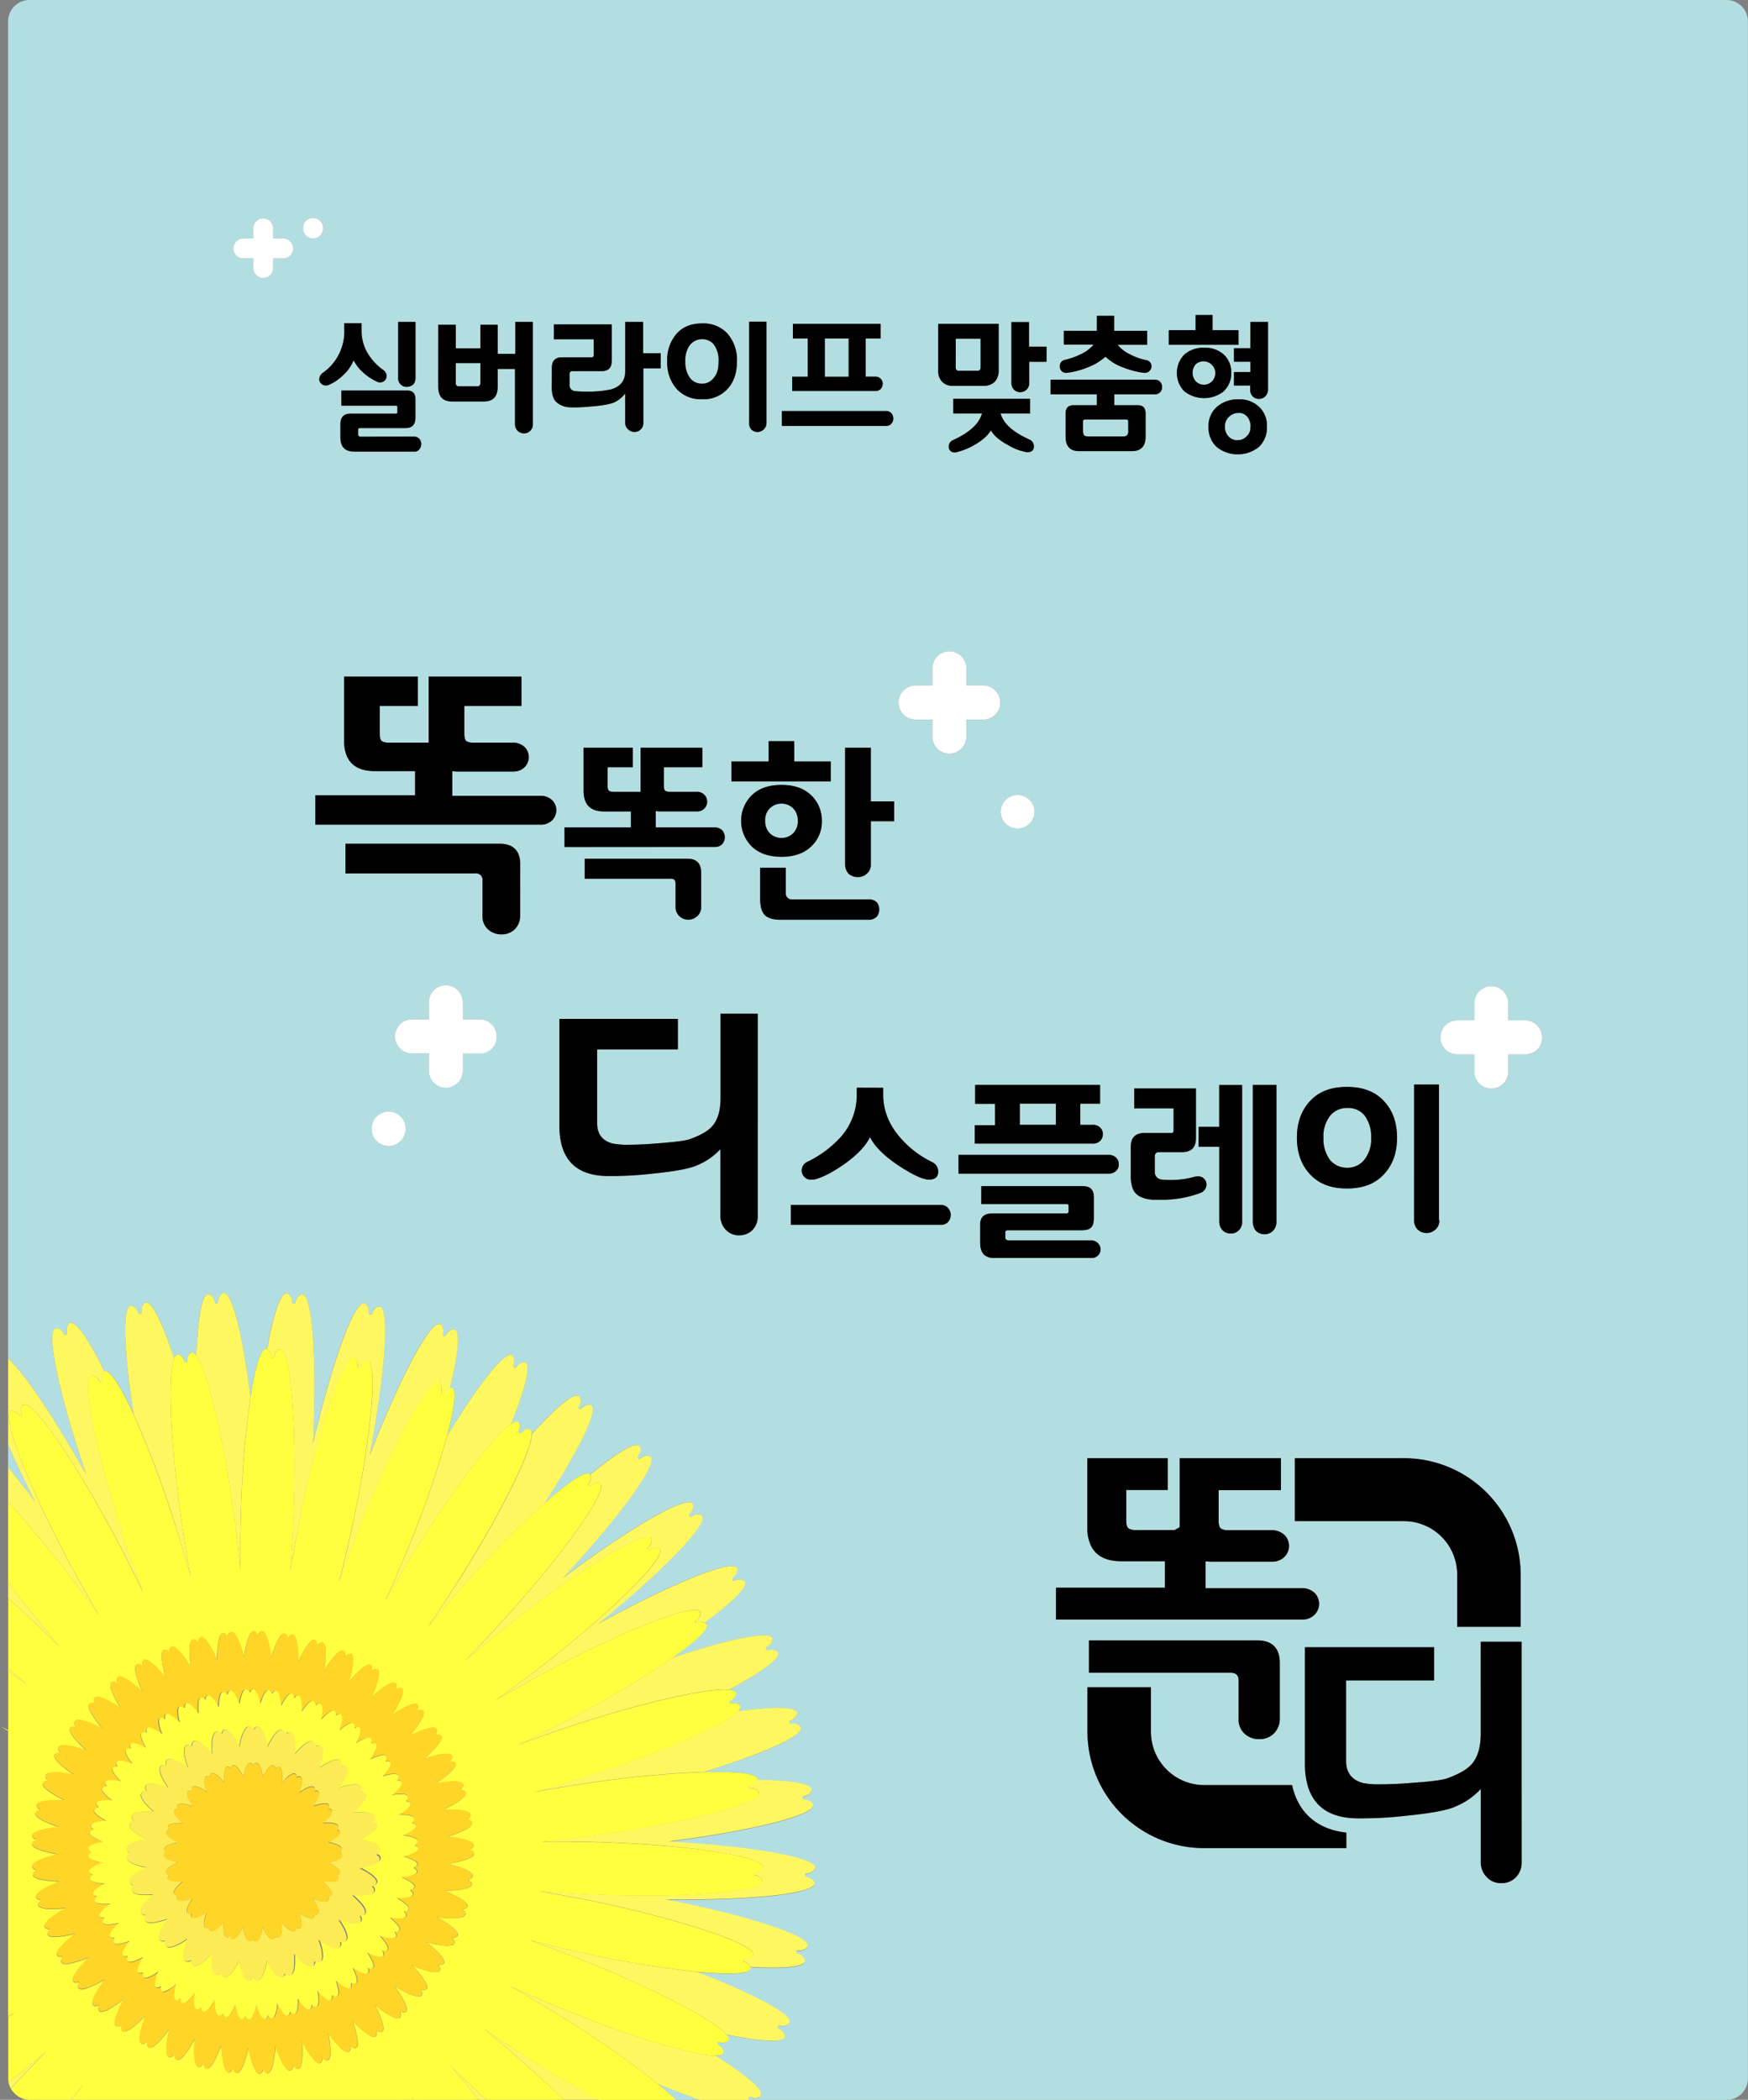 <svg xmlns="http://www.w3.org/2000/svg" viewBox="0 0 578.1 694.35"><rect x="0" y="0" width="578.1" height="694.35" fill="#808080" stroke="none"/><defs><style>.cls-1{fill:#b3dee1;}.cls-2{fill:#fff75f;}.cls-3{fill:#ffff40;}.cls-4{fill:#ffd527;}.cls-5{fill:#fceb54;}.cls-6{fill:#fff;}</style></defs><title>자산 1</title><g id="레이어_2" data-name="레이어 2"><g id="레이어_1-2" data-name="레이어 1"><path class="cls-1" d="M223.65,694.35h7.81c-4.18-1.46-8.91-3.27-14-5.38C219.89,691,222,692.76,223.65,694.35Z"/><path class="cls-1" d="M2.69,477.76v7.42c2.86,3.51,5.83,7.28,8.84,11.25C8.21,489.84,5.22,483.51,2.69,477.76Z"/><path class="cls-1" d="M409.61,136.53a4.6,4.6,0,0,0-3.22,1.28,4.17,4.17,0,0,0-1.34,3.2,4.51,4.51,0,0,0,1.16,3.29,4,4,0,0,0,3,1.28,4.14,4.14,0,0,0,3-1.28,3.86,3.86,0,0,0,1.26-3.2h0a4.86,4.86,0,0,0-1.08-3.29A3.54,3.54,0,0,0,409.61,136.53Z"/><path class="cls-1" d="M445.48,386.15a7.12,7.12,0,0,0,5.65-2.58,11,11,0,0,0,2.31-7.37h0a11.68,11.68,0,0,0-2.19-7.36,7,7,0,0,0-5.64-2.46,7.17,7.17,0,0,0-5.65,2.46,11,11,0,0,0-2.31,7.36,11.71,11.71,0,0,0,2.18,7.37A7.3,7.3,0,0,0,445.48,386.15Z"/><path class="cls-1" d="M401.92,123.27a3.76,3.76,0,0,0-6.44-2.84,4.28,4.28,0,0,0,0,5.67,3.58,3.58,0,0,0,2.68,1.1,3.76,3.76,0,0,0,2.69-1.1A3.81,3.81,0,0,0,401.92,123.27Z"/><path class="cls-1" d="M253.05,271.41a5.67,5.67,0,0,0,1.55,4.14,5.55,5.55,0,0,0,7.7,0,5.47,5.47,0,0,0,1.54-4.14,5.71,5.71,0,0,0-1.54-4.13,5.55,5.55,0,0,0-7.7,0A5.44,5.44,0,0,0,253.05,271.41Z"/><rect class="cls-1" x="272.79" y="111.93" width="7.87" height="12.62"/><path class="cls-1" d="M358.28,138.9c-.09.09-.09.28-.09.65v2.83c0,.92.18,1.56.63,1.74a3.29,3.29,0,0,0,1.07.18h11.45c.8,0,1.25-.18,1.43-.46a2,2,0,0,0,.35-1.46h0v-2.83a1.24,1.24,0,0,0-.09-.65.84.84,0,0,0-.63-.18h-13.5A.84.84,0,0,0,358.28,138.9Z"/><path class="cls-1" d="M151.53,127.74a.82.82,0,0,0,.27,0h6.08c.63,0,1-.36,1-1.1v-6.58h-8.14v6.58A1,1,0,0,0,151.53,127.74Z"/><path class="cls-1" d="M232.11,126.83a4.72,4.72,0,0,0,3.93-1.92c1.17-1.28,1.61-3.11,1.61-5.48h0a8.81,8.81,0,0,0-1.52-5.49,4.92,4.92,0,0,0-3.93-1.83,5.08,5.08,0,0,0-3.94,1.83,8.51,8.51,0,0,0-1.61,5.49,8.87,8.87,0,0,0,1.52,5.48A4.88,4.88,0,0,0,232.11,126.83Z"/><path class="cls-1" d="M571,0H9.76A7.08,7.08,0,0,0,2.69,7.07V449.18c5.41,4.92,15.49,19.91,25.79,38.32-9.19-27-14-49.58-9.49-48.31,2.37.67,2,2.59,2.91,2.24s-.59-1.55.79-3.59c1.6-2.34,6.19,4.22,11.87,15.67,1.64-1.05,5.26,4.6,9.61,14.09-3.37-21.56-3.9-37.3-.34-35.73,2.25,1,1.57,2.83,2.57,2.62s-.37-1.62,1.29-3.44c2-2.15,5.74,5.44,9.91,18.18.44-1.15,1-1.6,1.72-1.23,2,1,1.23,2.64,2.15,2.51s-.23-1.47,1.37-3c.6-.58,1.31-.25,2.09.85.49-13.44,2-21.81,4.52-20.28,2.1,1.29,1.16,3,2.19,2.95s-.14-1.65,1.75-3.23c3-2.47,6.77,12.59,9.46,34,1.6-10.37,3.56-16.71,5.44-15.79,2.3-12.46,4.9-19.94,7.06-18.14,1.89,1.57.72,3.15,1.75,3.22s.1-1.65,2.19-2.95c4-2.46,5.57,20.57,4.18,49.14,6.54-27.8,14.42-49.45,17.55-46,1.66,1.83.29,3.23,1.29,3.44s.32-1.62,2.57-2.61c4.28-1.89,2.66,21.15-2.69,49.25,10.34-26.63,21.16-47,23.79-43.12,1.38,2-.17,3.24.79,3.59s.54-1.57,2.91-2.24c2.71-.76,2,7.12-.93,19.43l.14,0c2.33-.57,1.69,5.73-1,15.7,10.88-17.83,20.12-29.48,21.79-26.08,1.09,2.21-.61,3.18.29,3.66s.76-1.47,3.19-1.81c2.89-.39.9,7.92-4.14,20.43,1.42-1,2.38-1.11,2.74-.23.84,2.05-.75,2.81,0,3.3s.77-1.28,3-1.42c.75-.05,1.09.52,1.08,1.61,8.7-9.56,15-14.68,15.9-12,.77,2.33-1.06,3.06-.23,3.66s1-1.36,3.42-1.35c3.91,0-3.05,14.3-15,32.72,8.17-7.27,14.06-11.23,15.18-9.58,9.5-7.8,16.08-11.67,16.57-8.95.44,2.42-1.47,2.88-.73,3.6s1.13-1.21,3.57-.86c4.62.67-9,19.34-28.38,40.33,22.88-17.09,42.83-28.62,43-23.95.1,2.46-1.86,2.65-1.22,3.46s1.29-1,3.65-.35c4.49,1.3-11.56,17.91-33.72,36,25-13.75,46.4-22.39,45.93-17.74-.24,2.44-2.2,2.36-1.69,3.25s1.42-.85,3.66.16c2.53,1.14-2.85,6.61-12.75,14l.26.12c2.17,1.06-2.45,5.54-11,11.55,19.61-6.58,34-9.51,33.08-5.85-.58,2.39-2.51,2-2.13,3s1.53-.65,3.61.67c2.43,1.53-4.2,6.49-15.77,12.7,1.75.16,2.59.68,2.3,1.59-.68,2.11-2.39,1.67-2.1,2.55s1.41-.48,3.19.83c.66.48.48,1.22-.41,2.15,12.6-1.68,20.55-1.52,19.5,1.09-.91,2.29-2.78,1.67-2.53,2.67s1.6-.43,3.48,1.16c2.94,2.49-11.1,8.8-31.58,15.15,11.23-.31,18.27.54,17.37,2.71,12,.16,19.3,1.42,17.94,3.79-1.22,2.13-3,1.26-2.87,2.28s1.65-.2,3.28,1.64c3.12,3.48-19.28,9.06-47.66,12.66,28.52,1.61,51.21,5.61,48.35,9.3-1.51,1.94-3.12.84-3.16,1.86s1.65,0,3,2.08c2.6,3.88-20.37,6.29-49,5.9,28,5.56,49.93,12.68,46.59,15.93-1.76,1.72-3.21.4-3.39,1.41s1.63.26,2.7,2.48c1.18,2.44-6.13,3.19-18,2.53.89,2.28-6.26,2.66-17.59,1.54,19.86,7.73,33.3,15,30.21,17.22-2,1.46-3.24,0-3.56.92s1.59.49,2.34,2.83c.85,2.66-7,2.29-19.23-.21.85,1,1,1.78.29,2.23-1.87,1.18-2.9-.26-3.24.6s1.39.53,1.92,2.69c.23,1-.72,1.42-2.63,1.43,11,6.92,17.09,12.24,14.58,13.59-2.17,1.17-3.2-.5-3.65.42a.46.46,0,0,0,.12.6H571a7.08,7.08,0,0,0,7.07-7.07V7.07A7.08,7.08,0,0,0,571,0ZM96.94,82.29a3.25,3.25,0,0,1-3.34,3.16H90.35v3.38a3.3,3.3,0,0,1-6.59-.07V85.45H80.4a3.28,3.28,0,0,1-3.24-3.32,3.35,3.35,0,0,1,3.34-3.31h3.25V75.57A3.32,3.32,0,0,1,87,72.19h.1a3.32,3.32,0,0,1,3.25,3.38v3.25h3.34a3.32,3.32,0,0,1,3.25,3.38ZM467.68,358.63h8.22v44.84H476v0a3.86,3.86,0,0,1-1.29,3.09,4.34,4.34,0,0,1-5.9,0,4.27,4.27,0,0,1-1.16-3.11Zm-34.27,5.3c2.95-3.1,6.93-4.52,12.07-4.52s9.11,1.55,12.06,4.52S462,371,462,376.2s-1.55,9.31-4.5,12.28S450.61,393,445.48,393s-9.12-1.55-12.07-4.52-4.49-7.11-4.49-12.28S430.46,367,433.41,363.93Zm-5.18,118.26h36a38.58,38.58,0,0,1,38.7,38.36v17.39h-21V520.55A17.63,17.63,0,0,0,464.23,503h-36Zm-31.79-103v-6.59h6.8V358.76h7.58v45a3.84,3.84,0,0,1-1.16,3.1,3.52,3.52,0,0,1-2.69,1,3.65,3.65,0,0,1-2.7-1.16,4.15,4.15,0,0,1-1-3h0V379.18ZM384,396.75h-2.57c-2.82-.13-4.75-.91-5.9-2.2s-1.55-3.1-1.55-5.68v-9.69c0-3,1.55-4.53,4.63-4.53h8.85c.52,0,.65-.38.65-1v-7.11h-13v-6.59h20.41v16.41q0,4.65-4.62,4.65h-7.57a1.3,1.3,0,0,0-1.42,1.43v4.91a2.47,2.47,0,0,0,2.18,2.71,29,29,0,0,0,10.92-.9,3.42,3.42,0,0,1,1.15-.13,2.72,2.72,0,0,1,2.06.77,2.67,2.67,0,0,1,.77,1.94,3,3,0,0,1-2.18,2.84h0A36,36,0,0,1,384,396.75Zm5.23-273.48a8,8,0,0,1,2.42-6,9.16,9.16,0,0,1,6.61-2.29,8.94,8.94,0,0,1,6.53,2.29,7.88,7.88,0,0,1,2.42,6,8,8,0,0,1-2.42,6,10.57,10.57,0,0,1-13.14,0A8,8,0,0,1,389.22,123.27Zm20.74,27h-1.23a11,11,0,0,1-6.36-2.44,8.59,8.59,0,0,1-2.69-6.68,8.31,8.31,0,0,1,2.78-6.58,10.47,10.47,0,0,1,7.15-2.47,9.3,9.3,0,0,1,6.8,2.47A8.43,8.43,0,0,1,419,141.1h0a8.74,8.74,0,0,1-2.68,6.68A11,11,0,0,1,410,150.22Zm4.33,253.63V358.76h7.82v45.09A4.22,4.22,0,0,1,421,407a3.8,3.8,0,0,1-2.83,1.16,4,4,0,0,1-2.82-1.16,4.73,4.73,0,0,1-1-3.11Zm-.74-297.41h5.81v22.41a3,3,0,0,1-5,2.28,3.07,3.07,0,0,1-.89-2.28v-1.38h-5.37V123h5.46v-3.38h-5.46v-4.48h5.46Zm-27,2.74h8.85v-5H401v5h8.58V114H386.54ZM352.29,119a24.21,24.21,0,0,0,4.92-1.74,12.32,12.32,0,0,0,4.47-3.29h-9.84v-4.57h10.91v-4.94h5.72v4.94h10.91V114h-9.74a11.85,11.85,0,0,0,4.38,3.29,18.73,18.73,0,0,0,4.92,1.74,2.06,2.06,0,0,1,1.88,2.1,2.13,2.13,0,0,1-.72,1.56,2.16,2.16,0,0,1-1.88.55,25.63,25.63,0,0,1-6.44-1.65,16.29,16.29,0,0,1-6.17-3.66,19.06,19.06,0,0,1-6.26,3.66,23.84,23.84,0,0,1-6.44,1.65,2.08,2.08,0,0,1-1.79-.55,2,2,0,0,1-.62-1.56A2.08,2.08,0,0,1,352.29,119Zm-4.83,6.58H382a2.17,2.17,0,0,1,1.7.74,2.44,2.44,0,0,1,.63,1.73A2.32,2.32,0,0,1,382,130.4h-13.5V134h7.78c1.79,0,2.59.91,2.59,2.83v7.5c0,3.2-1.52,4.85-4.47,4.85H356.85c-3,0-4.47-1.65-4.47-4.85v-7.5c0-1.92.9-2.83,2.59-2.83h7.78V130.4H347.46ZM322.5,365v-6.2h41.34V365h-6.55v7h4a3.35,3.35,0,0,1,2.57.9,2.89,2.89,0,0,1,.9,2.2,3.06,3.06,0,0,1-.9,2.2,3.35,3.35,0,0,1-2.57.9h-38.9v-6.07h6.68v-.13h0v-7Zm-7.23-228.25v-4.84h25.4v4.84h-9.75c.9,3.3,4,6.13,9.48,8.6h0a2.38,2.38,0,0,1,1.52,2.29c0,1.28-.72,1.92-2.15,1.92a1.86,1.86,0,0,1-.62-.09,17.38,17.38,0,0,1-5.64-2.2c-2.95-1.56-4.83-3.2-5.81-4.94q-1.47,2.61-5.63,4.94a21.88,21.88,0,0,1-5.73,2.29c-.17,0-.35.09-.53.09a2.08,2.08,0,0,1-1.52-.55,1.9,1.9,0,0,1-.54-1.37,2.34,2.34,0,0,1,1.52-2.2c5.37-2.47,8.59-5.39,9.48-8.78Zm15.66,131.52a5.62,5.62,0,0,1,11.23.12v.06a5.6,5.6,0,0,1-5.62,5.58h-.05a5.6,5.6,0,0,1-5.56-5.64Zm3.56-161.79h5.82v8.14h5.81v5H340.4v-.09h0v7a2.94,2.94,0,0,1-.9,2.29,3,3,0,0,1-4.11,0,3.16,3.16,0,0,1-.9-2.29Zm-24.23.64h20v15.36a5.53,5.53,0,0,1-1.25,3.75,5,5,0,0,1-3.58,1.38H315a4.66,4.66,0,0,1-3.49-1.38,5.13,5.13,0,0,1-1.25-3.75Zm-7.41,119.58h5.53v-5.52a5.65,5.65,0,0,1,5.52-5.75h.17a5.66,5.66,0,0,1,5.53,5.75v5.52h5.68a5.68,5.68,0,0,1,5.53,5.76,1,1,0,0,1,0,.17,5.52,5.52,0,0,1-5.68,5.35h-5.53v5.75a5.61,5.61,0,0,1-11.22-.11v-5.64h-5.76a5.61,5.61,0,0,1-5.45-5.75A5.68,5.68,0,0,1,302.85,226.66Zm-4.74,149.93a33,33,0,0,0,10.14,7.63h0a3.42,3.42,0,0,1,2.05,3.11c0,1.81-1,2.71-3.08,2.71a2.76,2.76,0,0,1-1-.13c-2.05-.38-5.13-1.94-9.24-4.65q-7.12-4.85-9.24-9.3c-1.41,3-4.37,6.07-9,9.3-4,2.71-7.19,4.26-9.62,4.78h-.9a2.65,2.65,0,0,1-2.19-.9,3.09,3.09,0,0,1-.9-2.07,3.25,3.25,0,0,1,2.06-3,36.07,36.07,0,0,0,10.65-7.88A20.91,20.91,0,0,0,283.35,362v-2.32h8.73V362C292.08,367.29,294.14,372.2,298.11,376.59Zm-2.44-105H288v14.22a3.86,3.86,0,0,1-1.28,3.1,4.27,4.27,0,0,1-2.95,1.16,4.6,4.6,0,0,1-3-1,4.31,4.31,0,0,1-1.28-3.11V247.25H288V265h7.7Zm-33.7-147h5.19V111.93h-4.92v-4.85h29v4.85H286.3v12.62h3.22a2.34,2.34,0,0,1,1.79.73,2.48,2.48,0,0,1,0,3.29,2.34,2.34,0,0,1-1.79.73H262Zm-3.39,11.34h34.51a2.26,2.26,0,0,1,1.7.73,2.57,2.57,0,0,1,.63,1.74,2.44,2.44,0,0,1-.63,1.73,2.27,2.27,0,0,1-1.7.74H258.58Zm-4.37,109.16h8.47v6.72h12.07v6.59H241.89v-6.59h12.32Zm17.59,26.36a11.08,11.08,0,0,1-3.73,8.66c-2.43,2.2-5.64,3.23-9.62,3.23s-7.19-1-9.63-3.23a11.93,11.93,0,0,1-.45-16.86l.45-.45c2.44-2.2,5.65-3.23,9.63-3.23s7.19,1,9.62,3.23A11.47,11.47,0,0,1,271.8,271.41Zm-24-165.06h5.72v33.38h0a3,3,0,0,1-5,2.29,3,3,0,0,1-.71-2.29Zm-24,3.93c2.06-2.29,4.83-3.38,8.41-3.38a10.76,10.76,0,0,1,8.4,3.38,13.29,13.29,0,0,1,3.13,9.15c0,3.84-1.07,6.95-3.13,9.14a10.64,10.64,0,0,1-8.4,3.39,10.79,10.79,0,0,1-8.41-3.39,13.09,13.09,0,0,1-3.13-9.14A13.12,13.12,0,0,1,223.79,110.28Zm-2.06,180.26H193.36V284h34c3,0,4.49,1.55,4.49,4.52v11.37h0a3.84,3.84,0,0,1-1.29,3.1,4.32,4.32,0,0,1-5.9,0,4.28,4.28,0,0,1-1.29-3.1v-7.62C223.4,291.05,222.89,290.54,221.73,290.54Zm-35-10.47v-6.46h21.95v-5.3h-8.86c-4.62,0-6.8-2.32-6.8-6.85V247.25h16.3v6.46h-8.34v6.21c0,.9.26,1.55.64,1.68a3.44,3.44,0,0,0,1.42.25h8.85v-14.6h20.41v6.46H219.55v6.21c0,.9.26,1.55.64,1.68a3.44,3.44,0,0,0,1.42.25h8.73a3.25,3.25,0,0,1,2.56,5.56,3.24,3.24,0,0,1-2.56.9H218.53a6.25,6.25,0,0,1-1.67-.13v5.43h19.38a3.51,3.51,0,0,1,2.57.9,3.47,3.47,0,0,1,0,4.66,3.32,3.32,0,0,1-2.57.9Zm-4.21-158.36c0-2.38,1.07-3.56,3.31-3.56h9.92a.65.65,0,0,0,.63-.67V112.2H183.19v-4.94h19.05v11.89c0,2.38-1.07,3.57-3.31,3.57h-9.66a.9.9,0,0,0-1,.81.6.6,0,0,0,0,.19v3.57a1.94,1.94,0,0,0,1.61,2,24.74,24.74,0,0,0,3.75.19,35.59,35.59,0,0,0,8.41-.74c3.13-.91,4.65-2.92,4.65-5.94V106.44h5.9v10.33h5.82v5H212.7v17.93a2.94,2.94,0,0,1-2.76,3.11h-.19a3,3,0,0,1-2.06-.82,2.9,2.9,0,0,1-1-2.29v-9.6a10.26,10.26,0,0,1-3.4,2.84c-1.34.64-4,1.18-8,1.46a54,54,0,0,1-7,.27,7.07,7.07,0,0,1-4.56-1.92c-.9-1-1.34-2.65-1.34-4.94Zm-37.56-14.36h5.81v7.78h8.14v-7.78h5.72V117h5.81V106.44h5.82v33.75a2.94,2.94,0,0,1-2.77,3.1h-.18a2.93,2.93,0,0,1-2.06-.83,3.12,3.12,0,0,1-.9-2.28V122h-5.72v5.76h0c0,3.39-1.52,5-4.65,5H149.57c-3.13,0-4.65-1.64-4.65-5Zm-6.26,41.25a2.15,2.15,0,0,1-1.79.74H117.2c-3.13,0-4.65-1.56-4.65-4.76v-4.21c0-2.38,1.07-3.57,3.31-3.57h15a.48.48,0,0,0,.54-.41.71.71,0,0,0,0-.14v-1.64c0-.28-.17-.46-.53-.46h-18v-5h21.82c1.79,0,2.68,1,2.68,2.93V138h0c0,2.38-1.08,3.57-3.31,3.57H119c-.35,0-.53.18-.53.64v1.46a.7.7,0,0,0,.8.74h17.62a2.33,2.33,0,0,1,1.79.73A2.73,2.73,0,0,1,138.66,148.6Zm-7-23.69h0V106.44h5.73v18.47a3.21,3.21,0,0,1-.81,2.29,3.49,3.49,0,0,1-2.06.73,2.79,2.79,0,0,1-2.87-2.71C131.67,125.12,131.67,125,131.68,124.91Zm-17.79-15.73V106.9h5.72v2.28a14.31,14.31,0,0,0,2,7.59,18.44,18.44,0,0,0,5.19,5.58h0a2.53,2.53,0,0,1,1.08,2,2.16,2.16,0,0,1-2.15,2.11,2.37,2.37,0,0,1-1.07-.28,17.88,17.88,0,0,1-4.12-2.65,14.17,14.17,0,0,1-3.57-4.39,13.34,13.34,0,0,1-3.49,4.94,15,15,0,0,1-4.74,3.2,3.06,3.06,0,0,1-.89.18,2.1,2.1,0,0,1-1.61-.64,2,2,0,0,1-.63-1.46,2.7,2.7,0,0,1,1.25-2.11A16.59,16.59,0,0,0,113.89,109.18ZM103.54,78.82h0a3.28,3.28,0,0,1-3.26-3.31v-.1a3.3,3.3,0,1,1,6.59.1v0A3.29,3.29,0,0,1,103.54,78.82Zm25,300.12h-.06a5.6,5.6,0,0,1-5.56-5.64v-.12a5.62,5.62,0,0,1,11.23.12v.06A5.6,5.6,0,0,1,128.53,378.94Zm35.76-36a5.54,5.54,0,0,1-5.69,5.37h-5.53v5.75a5.61,5.61,0,0,1-11.22-.12v-5.63h-5.76a5.6,5.6,0,0,1-5.45-5.75,5.67,5.67,0,0,1,5.69-5.52h5.52v-5.53a5.67,5.67,0,0,1,5.53-5.75h.17a5.66,5.66,0,0,1,5.52,5.75v5.53h5.69a5.67,5.67,0,0,1,5.53,5.75Zm7.77-40.28a6.34,6.34,0,0,1-1.8,4.65,6.16,6.16,0,0,1-4.37,1.68,6.44,6.44,0,0,1-4.49-1.68,5.85,5.85,0,0,1-1.8-4.65V291.31a2.13,2.13,0,0,0-2.44-2.45H114.29V279h51c4.5,0,6.81,2.32,6.81,6.84Zm10.59-31.46a.46.46,0,0,0-.07.07,5.21,5.21,0,0,1-3.85,1.42H104.28V263h33v-8H124.05c-6.8,0-10.27-3.36-10.27-10.2V223.73h24.39v9.7H125.59v9.17c0,1.42.26,2.32.9,2.58a4.06,4.06,0,0,0,2.06.39h13.22V223.73h30.68v9.7H153.57v9.17c0,1.42.26,2.32.9,2.58a4,4,0,0,0,2.05.39h13.1a5.62,5.62,0,0,1,3.85,1.42,4.7,4.7,0,0,1,.07,6.65.46.46,0,0,1-.07.07,5.22,5.22,0,0,1-3.85,1.42H152a13.31,13.31,0,0,1-2.44-.13v8.15h29.14a5.62,5.62,0,0,1,3.85,1.42A4.7,4.7,0,0,1,182.65,271.22Zm68,130.82a6.49,6.49,0,0,1-1.8,4.79,6,6,0,0,1-4.36,1.68,5.63,5.63,0,0,1-4.11-1.55,6.41,6.41,0,0,1-2.06-4.92h0V380a21.45,21.45,0,0,1-7.57,5.3c-2.44,1.16-7.45,2.07-15,2.84a119.85,119.85,0,0,1-15.15.78c-10.39-.26-15.53-5.82-15.53-16.54V336.92h39.15V347h-26.7v24.42c0,3.49,1.67,5.82,5.14,6.72a25.61,25.61,0,0,0,5.39.39c3.59,0,7.57-.26,11.94-.65s7.19-.77,8.47-1.29c3.47-1.29,5.9-2.71,7.19-4.26,1.79-2.07,2.69-5.17,2.69-9.18V335.24h12.33Zm2.31-99.48c-1-1-1.54-2.85-1.54-5.3V286.92h8.47v8.27a2,2,0,0,0,1.72,2.19,1.85,1.85,0,0,0,.47,0h25.41a3.57,3.57,0,0,1,2.57,1,3.92,3.92,0,0,1,0,4.65,3.58,3.58,0,0,1-2.57,1H258.19C255.75,304.11,254,303.59,252.93,302.56Zm60.59,101.55a3.17,3.17,0,0,1-2.44.91H261.53v-6.59h49.55a3.26,3.26,0,0,1,2.44,1A3.45,3.45,0,0,1,313.52,404.11ZM317,381.89h49.55a3.46,3.46,0,0,1,2.57.9,3,3,0,0,1,.9,2.2,2.82,2.82,0,0,1-.9,2.2,3.32,3.32,0,0,1-2.57.9H317Zm8.73,33.21c-1-.78-1.54-2.2-1.54-4.27V405c0-2.59,1.28-3.75,4-3.75h24.52a.69.69,0,0,0,.77-.58.67.67,0,0,0,0-.2v-1.67c0-.52-.26-.65-.77-.65H324.56v-5.94h33.5c2.57,0,3.72,1.16,3.72,3.62v6.84h0c0,1.55-.25,2.72-.9,3.23s-1.66.91-3.33.91H333.28a.67.67,0,0,0-.77.58.61.61,0,0,0,0,.19v1.55c0,.64.39,1,1.16,1h27a3,3,0,0,1,2.43.9,2.82,2.82,0,0,1,.15,4l-.15.14a3.55,3.55,0,0,1-1.39.75H327.88A5.33,5.33,0,0,1,325.71,415.1ZM349.22,525h36v-8.73H370.8c-5,0-8.34-1.73-10-5.13a13.76,13.76,0,0,1-1.22-6V482.19h26.63v10.55H372.49v10c0,1.55.28,2.53,1,2.82a4.55,4.55,0,0,0,2.24.42h12.82a16.26,16.26,0,0,1,1.62-.94V506h0V482.19h33.49v10.55H403v10c0,.1,0,.19,0,.29,0,1.37.31,2.26,1,2.53a4.55,4.55,0,0,0,2.24.42h14.3a6.18,6.18,0,0,1,4.2,1.54l.09.09a5.13,5.13,0,0,1-.09,7.24,5.77,5.77,0,0,1-4.2,1.55h-19.2a14.79,14.79,0,0,1-2.66-.15v8.88h31.81a6.18,6.18,0,0,1,4.2,1.54l.09.09a5.11,5.11,0,0,1-.09,7.23,5.69,5.69,0,0,1-4.2,1.55H349.22ZM407,553.14H360.15v-10.7h55.64c4.91,0,7.43,2.54,7.43,7.46v18.31a6.88,6.88,0,0,1-2,5.06,6.75,6.75,0,0,1-4.77,1.83,7.05,7.05,0,0,1-4.9-1.83,6.38,6.38,0,0,1-2-5.06V555.82C409.63,554,408.79,553.14,407,553.14Zm38.29,58H398.34a38.59,38.59,0,0,1-38.71-38.37V557.92h21v14.83a17.63,17.63,0,0,0,17.69,17.53h29c.1.44.19.89.31,1.32,1.65,6,6.09,13.08,17.61,14.42Zm57.92,4.55a7,7,0,0,1-2,5.2,6.49,6.49,0,0,1-4.76,1.83A6.11,6.11,0,0,1,492,621a6.93,6.93,0,0,1-2.24-5.34V591.59a23.5,23.5,0,0,1-8.27,5.77c-2.66,1.27-8.13,2.26-16.4,3.1a132.42,132.42,0,0,1-16.54.85c-8.8-.22-14.13-3.93-16.09-11a26.18,26.18,0,0,1-.86-7V544.71H474.3v11H445.15V582.3c0,3.8,1.82,6.34,5.61,7.32a27.59,27.59,0,0,0,5.88.42c3.93,0,8.27-.28,13-.7l.31,0c4.58-.42,7.57-.83,8.94-1.38,3.78-1.41,6.44-3,7.85-4.65,2-2.25,2.94-5.63,2.94-10V542.88h13.45Zm6.89-272.35a5.52,5.52,0,0,1-5.69,5.35h-5.52v5.75a5.61,5.61,0,0,1-11.22-.11v-5.64h-5.77a5.6,5.6,0,0,1-5.44-5.75,5.67,5.67,0,0,1,5.69-5.53h5.52v-5.52a5.65,5.65,0,0,1,5.52-5.75h.18a5.65,5.65,0,0,1,5.52,5.75v5.52h5.68a5.69,5.69,0,0,1,5.54,5.76C510.07,343.2,510.06,343.26,510.06,343.32Z"/><rect class="cls-1" x="337.27" y="364.96" width="11.94" height="6.98"/><path class="cls-1" d="M316.88,122.63a1.22,1.22,0,0,0,.27,0h6c.81,0,1.17-.37,1.17-1.1V112h-8.23v9.51A1,1,0,0,0,316.88,122.63Z"/><path class="cls-2" d="M90.18,449c.92,0,0-1.49,1.87-2.72,3.88-2.6,6.13,23.25,5.09,52.9-.16,4.57-.4,9.24-.7,13.9-.14,2.22-.3,4.44-.47,6.64,1.15-6.77,2.43-13.6,3.84-20.21,1-4.76,2.08-9.39,3.18-13.81,5.61-22.5,11.93-39.19,14.56-36.29,1.49,1.64.26,2.9,1.16,3.09s.29-1.46,2.31-2.35c3.49-1.54,2.62,15.33-1.15,37.32-.86,5-1.87,10.28-3,15.66-1.41,6.64-3,13.44-4.74,20.12.32-.91.65-1.82,1-2.73,2-5.59,4.15-11.19,6.34-16.6,11.11-27.51,23.68-50.22,26.17-46.26,1.18,1.87-.25,2.9.6,3.25s.56-1.31,2.55-1.88c3-12.31,3.64-20.19.93-19.43-2.37.67-2,2.59-2.91,2.24s.59-1.55-.79-3.59c-2.63-3.86-13.45,16.49-23.79,43.12,5.35-28.1,7-51.14,2.69-49.25-2.25,1-1.57,2.82-2.57,2.61s.37-1.61-1.29-3.44c-3.13-3.45-11,18.2-17.55,46,1.39-28.57-.21-51.6-4.18-49.14-2.09,1.3-1.16,3-2.19,2.95s.14-1.65-1.75-3.22c-2.16-1.8-4.76,5.68-7.06,18.14l.21.13C90.25,447.52,89.25,449,90.18,449Z"/><path class="cls-2" d="M127.44,529.41c3.4-6,6.95-12,10.54-17.74,12.54-20.06,25.46-36.95,31.07-40.77,5-12.51,7-20.82,4.14-20.43-2.43.34-2.28,2.29-3.19,1.81s.8-1.45-.29-3.66c-1.67-3.4-10.91,8.25-21.79,26.08a324.64,324.64,0,0,1-12.33,35.75C133.05,516.74,130.28,523.14,127.44,529.41Z"/><path class="cls-2" d="M141.45,538.16c4.38-5.31,8.92-10.6,13.46-15.63A337.07,337.07,0,0,1,180,497.22c11.93-18.42,18.89-32.7,15-32.72-2.46,0-2.59,1.95-3.42,1.35s1-1.33.23-3.66c-.89-2.71-7.2,2.41-15.9,12-.07,5.69-9.93,25.64-23.12,46.75C149.17,526.66,145.34,532.48,141.45,538.16Z"/><path class="cls-2" d="M194.78,491.27c.68.62,1-1.12,3.18-.88,4.65.51-10.25,21.76-30.1,43.8-2.69,3-5.47,6-8.29,9-1.93,2-3.88,4.05-5.84,6.05,5.24-4.46,10.63-8.88,16-13.05,3.46-2.7,6.89-5.29,10.23-7.73,19.24-14.09,35.41-23.22,35.57-19.24.08,2.22-1.68,2.39-1.11,3.12s1.16-.94,3.29-.32c3.64,1.06-7.76,13.33-24.67,27.68-3.94,3.33-8.17,6.78-12.58,10.23-5.34,4.17-10.94,8.34-16.55,12.35l1.33-.78c5.52-3.22,11.14-6.37,16.69-9.32,26.18-13.92,50.41-23.24,49.78-18.61-.3,2.2-2.06,2.07-1.63,2.88s1.23-.58,3,.14c9.9-7.35,15.28-12.82,12.75-14-2.24-1-3.15.73-3.66-.16s1.45-.81,1.69-3.25c.47-4.65-20.89,4-45.93,17.74,22.16-18.09,38.21-34.7,33.72-36-2.36-.69-3,1.15-3.65.35s1.32-1,1.22-3.46c-.18-4.67-20.13,6.86-43,23.95,19.42-21,33-39.66,28.38-40.33-2.44-.35-2.83,1.57-3.57.86s1.17-1.18.73-3.6c-.49-2.72-7.07,1.15-16.57,8.95a1,1,0,0,1,.15.37C195.79,490.18,194.09,490.65,194.78,491.27Z"/><path class="cls-2" d="M171.67,576.8c6.44-2.4,13-4.71,19.45-6.8,22.43-7.29,43.13-11.92,50-11.27,11.57-6.21,18.2-11.17,15.77-12.7-2.08-1.32-3.22.28-3.61-.67s1.55-.6,2.13-3c.9-3.66-13.47-.73-33.08,5.85a326.93,326.93,0,0,1-32.22,19.31C184.09,570.71,177.87,573.83,171.67,576.8Z"/><path class="cls-2" d="M176.75,592.52c6.77-1.25,13.65-2.38,20.36-3.32a338.41,338.41,0,0,1,35.82-3.28c20.48-6.35,34.52-12.66,31.58-15.15-1.88-1.59-3.23-.17-3.48-1.16s1.62-.38,2.53-2.67c1.05-2.61-6.9-2.77-19.5-1.09-4.2,4.39-24.28,13.17-47.56,20.73C190.06,588.67,183.38,590.67,176.75,592.52Z"/><path class="cls-2" d="M247.74,590.88c.13.91,1.47-.23,3,1.37,3.23,3.38-21.84,10.08-51.22,14.21-4.85.68-9.81,1.29-14.78,1.83l-5.71.59c6.89,0,13.86,0,20.63.26,4.81.17,9.51.42,14,.73,23.22,1.61,40.83,5,38.43,8-1.35,1.76-2.81.76-2.84,1.68s1.49,0,2.72,1.87c2.17,3.25-15.53,5.35-38.7,5.35-4.56,0-9.33-.08-14.2-.25-6.77-.24-13.72-.65-20.58-1.17q2.56.42,5.14.89c5.08.91,10.16,1.89,15.11,2.94,29,6.18,53.56,14.6,50.1,17.75-1.64,1.49-2.91.26-3.1,1.16s1.47.28,2.36,2.31l0,0c11.88.66,19.19-.09,18-2.53-1.07-2.22-2.88-1.47-2.7-2.48s1.63.31,3.39-1.41c3.34-3.25-18.58-10.37-46.59-15.93,28.6.39,51.57-2,49-5.9-1.37-2-3.06-1.06-3-2.08s1.65.08,3.16-1.86c2.86-3.69-19.83-7.69-48.35-9.3,28.38-3.6,50.78-9.18,47.66-12.66-1.63-1.84-3.17-.62-3.28-1.64s1.65-.15,2.87-2.28c1.36-2.37-5.95-3.63-17.94-3.79a1.17,1.17,0,0,0-.05.11C249.22,590.7,247.61,590,247.74,590.88Z"/><path class="cls-2" d="M175,641.53c6.49,2.31,13,4.77,19.31,7.31,22.61,9.14,42,19.26,46,23.95,12.27,2.5,20.08,2.87,19.23.21-.75-2.34-2.65-1.86-2.34-2.83s1.57.54,3.56-.92c3.09-2.27-10.35-9.49-30.21-17.22a335.91,335.91,0,0,1-35.41-5.76C188.48,644.86,181.7,643.25,175,641.53Z"/><path class="cls-2" d="M247.56,693.75c.45-.92,1.48.75,3.65-.42,2.51-1.35-3.63-6.67-14.58-13.59-7,0-27.18-6-48.83-14.74-6.28-2.53-12.67-5.3-18.94-8.14,6,3.4,12,6.95,17.72,10.53A326.91,326.91,0,0,1,217.45,689c5.1,2.11,9.83,3.92,14,5.38h16.22A.46.46,0,0,1,247.56,693.75Z"/><path class="cls-2" d="M160.1,670.86c1.43,1.19,2.86,2.38,4.29,3.59,3.85,3.25,7.66,6.56,11.34,9.87s7.36,6.75,10.74,10H198.2c-6.46-3.49-13.59-7.63-20.86-12.17C171.6,678.59,165.78,674.75,160.1,670.86Z"/><path class="cls-2" d="M156.09,691.58l2.24,2.77h2.52c-4-3.65-7.94-7.42-11.81-11.22C151.41,685.92,153.77,688.74,156.09,691.58Z"/><path class="cls-2" d="M136.64,694.35h.13c-.24-.35-.49-.7-.74-1Z"/><path class="cls-2" d="M23.35,694.35h.77q1.62-2.43,3.27-4.83C26.05,691.13,24.7,692.75,23.35,694.35Z"/><path class="cls-2" d="M2.82,688.61a7.09,7.09,0,0,0,.73,2c3.75-4.09,7.65-8.19,11.57-12.19C11.08,681.9,7,685.32,2.82,688.61Z"/><path class="cls-2" d="M2.69,666.76v.31L5,665.44Z"/><path class="cls-2" d="M2.69,551.73v1q3,2,6,4.08C6.71,555.13,4.69,553.44,2.69,551.73Z"/><path class="cls-2" d="M19.8,544.54c-4.47-5.25-8.89-10.64-13.06-16q-2.07-2.64-4.05-5.27v5.24l2.08,1.87C9.81,534.93,14.88,539.72,19.8,544.54Z"/><path class="cls-2" d="M32.54,534l.28.39c-3.49-5.94-6.91-12-10.09-18-2.8-5.26-5.4-10.43-7.75-15.35C5.63,481.46.41,466.08,4.12,466.59c2.19.3,2.06,2.06,2.87,1.62s-.72-1.3.26-3.29C9,461.38,19.88,476,31.61,496.42c2.16,3.75,4.34,7.7,6.51,11.76,3.17,6,6.3,12.2,9.27,18.41-1-2.55-1.89-5.12-2.8-7.69-1.4-3.93-2.74-7.87-4-11.76-9.17-28.22-14.14-53.69-9.69-52.26,2.11.67,1.68,2.38,2.55,2.1s-.48-1.41.83-3.2a1,1,0,0,1,.28-.27c-5.68-11.45-10.27-18-11.87-15.67-1.38,2,.17,3.24-.79,3.59s-.54-1.57-2.91-2.24c-4.49-1.27.3,21.27,9.49,48.31C18.18,469.09,8.1,454.1,2.69,449.18v28.58c2.53,5.75,5.52,12.08,8.84,18.67-3-4-6-7.74-8.84-11.25v11.47C8.2,502.7,14.34,510,20.47,517.83,24.55,523.05,28.62,528.51,32.54,534Z"/><path class="cls-2" d="M63.11,521.52c-1.25-6.78-2.38-13.66-3.33-20.37-3.42-24.35-4.33-46.35-2.18-51.92-4.17-12.74-8-20.33-9.91-18.18-1.66,1.82-.28,3.23-1.29,3.44s-.32-1.63-2.57-2.62c-3.56-1.57-3,14.17.34,35.73a335.26,335.26,0,0,1,13,34.15C59.26,508.2,61.26,514.88,63.11,521.52Z"/><path class="cls-2" d="M79.46,519.21c0-6.89,0-13.86.26-20.63a334.26,334.26,0,0,1,3.13-36.76c-2.69-21.43-6.49-36.49-9.46-34-1.89,1.58-.73,3.16-1.75,3.23s-.09-1.66-2.19-2.95c-2.47-1.53-4,6.84-4.52,20.28,3.6,5,8.72,26.24,12.11,50.36C78,505.43,78.79,512.36,79.46,519.21Z"/><path class="cls-3" d="M186.58,667.39c-5.74-3.58-11.73-7.13-17.72-10.53,6.27,2.84,12.66,5.61,18.94,8.14,21.65,8.75,41.79,14.78,48.83,14.74,1.91,0,2.86-.47,2.63-1.43-.53-2.16-2.27-1.84-1.92-2.69s1.37.58,3.24-.6c.71-.45.56-1.21-.29-2.23-4-4.69-23.35-14.81-46-23.95-6.29-2.54-12.82-5-19.31-7.31,6.68,1.72,13.46,3.33,20.1,4.74A335.91,335.91,0,0,0,230.53,652c11.33,1.12,18.48.74,17.59-1.54l0,0c-.89-2-2.55-1.41-2.36-2.31s1.46.33,3.1-1.16c3.46-3.15-21.09-11.57-50.1-17.75-5-1.05-10-2-15.11-2.94q-2.58-.46-5.14-.89c6.86.52,13.81.93,20.58,1.17,4.87.17,9.64.25,14.2.25,23.17,0,40.87-2.1,38.7-5.35-1.23-1.84-2.76-1-2.72-1.87s1.49.08,2.84-1.68c2.4-3.09-15.21-6.43-38.43-8-4.48-.31-9.18-.56-14-.73-6.77-.24-13.74-.31-20.63-.26l5.71-.59c5-.54,9.93-1.15,14.78-1.83,29.38-4.13,54.45-10.83,51.22-14.21-1.54-1.6-2.88-.46-3-1.37s1.48-.18,2.51-2.14a1.17,1.17,0,0,1,.05-.11c.9-2.17-6.14-3-17.37-2.71a338.41,338.41,0,0,0-35.82,3.28c-6.71.94-13.59,2.07-20.36,3.32,6.63-1.85,13.31-3.85,19.75-5.94,23.28-7.56,43.36-16.34,47.56-20.73.89-.93,1.07-1.67.41-2.15-1.78-1.31-2.91,0-3.19-.83s1.42-.44,2.1-2.55c.29-.91-.55-1.43-2.3-1.59-6.83-.65-27.53,4-50,11.27-6.44,2.09-13,4.4-19.45,6.8,6.2-3,12.42-6.09,18.4-9.27a326.93,326.93,0,0,0,32.22-19.31c8.59-6,13.21-10.49,11-11.55l-.26-.12c-1.8-.72-2.62.63-3-.14s1.33-.68,1.63-2.88c.63-4.63-23.6,4.69-49.78,18.61-5.55,3-11.17,6.1-16.69,9.32l-1.33.78c5.61-4,11.21-8.18,16.55-12.35,4.41-3.45,8.64-6.9,12.58-10.23C209.91,525.31,221.31,513,217.67,512c-2.13-.62-2.72,1-3.29.32s1.19-.9,1.11-3.12c-.16-4-16.33,5.15-35.57,19.24-3.34,2.44-6.77,5-10.23,7.73-5.33,4.17-10.72,8.59-16,13.05,2-2,3.91-4,5.84-6.05,2.82-3,5.6-6,8.29-9,19.85-22,34.75-43.29,30.1-43.8-2.2-.24-2.5,1.5-3.18.88s1-1.09.54-3.26a1,1,0,0,0-.15-.37c-1.12-1.65-7,2.31-15.18,9.58a337.07,337.07,0,0,0-25.08,25.31c-4.54,5-9.08,10.32-13.46,15.63,3.89-5.68,7.72-11.5,11.31-17.25,13.19-21.11,23.05-41.06,23.12-46.75,0-1.09-.33-1.66-1.08-1.61-2.21.14-2.2,1.91-3,1.42s.81-1.25,0-3.3c-.36-.88-1.32-.74-2.74.23-5.61,3.82-18.53,20.71-31.07,40.77-3.59,5.75-7.14,11.75-10.54,17.74,2.84-6.27,5.61-12.67,8.15-19a324.64,324.64,0,0,0,12.33-35.75c2.66-10,3.3-16.27,1-15.7l-.14,0c-2,.57-1.71,2.21-2.55,1.88s.58-1.38-.6-3.25c-2.49-4-15.06,18.75-26.17,46.26-2.19,5.41-4.32,11-6.34,16.6-.33.91-.66,1.82-1,2.73,1.72-6.68,3.33-13.48,4.74-20.12,1.15-5.38,2.16-10.65,3-15.66,3.77-22,4.64-38.86,1.15-37.32-2,.89-1.41,2.54-2.31,2.35s.33-1.45-1.16-3.09c-2.63-2.9-9,13.79-14.56,36.29-1.1,4.42-2.17,9.05-3.18,13.81C98.4,506.13,97.12,513,96,519.73c.17-2.2.33-4.42.47-6.64.3-4.66.54-9.33.7-13.9,1-29.65-1.21-55.5-5.09-52.9-1.85,1.23-1,2.75-1.87,2.72s.07-1.49-1.68-2.85l-.21-.13c-1.88-.92-3.84,5.42-5.44,15.79a334.26,334.26,0,0,0-3.13,36.76c-.23,6.77-.31,13.74-.26,20.63-.67-6.85-1.48-13.78-2.42-20.49-3.39-24.12-8.51-45.33-12.11-50.36-.78-1.1-1.49-1.43-2.09-.85-1.6,1.53-.46,2.87-1.37,3S61.28,449,59.32,448c-.71-.37-1.28.08-1.72,1.23-2.15,5.57-1.24,27.57,2.18,51.92.95,6.71,2.08,13.59,3.33,20.37-1.85-6.64-3.85-13.32-6-19.77a335.26,335.26,0,0,0-13-34.15c-4.35-9.49-8-15.14-9.61-14.09a1,1,0,0,0-.28.27c-1.31,1.79,0,2.91-.83,3.2s-.44-1.43-2.55-2.1c-4.45-1.43.52,24,9.69,52.26,1.26,3.89,2.6,7.83,4,11.76.91,2.57,1.85,5.14,2.8,7.69-3-6.21-6.1-12.43-9.27-18.41-2.17-4.06-4.35-8-6.51-11.76C19.88,476,9,461.38,7.25,464.92c-1,2,.56,2.86-.26,3.29s-.68-1.32-2.87-1.62C.41,466.08,5.63,481.46,15,501c2.35,4.92,4.95,10.09,7.75,15.35,3.18,6,6.6,12.06,10.09,18l-.28-.39c-3.92-5.47-8-10.93-12.07-16.15C14.34,510,8.2,502.7,2.69,496.65v26.64q2,2.63,4.05,5.27c4.17,5.34,8.59,10.73,13.06,16-4.92-4.82-10-9.61-15-14.14l-2.08-1.87v23.2c2,1.71,4,3.4,6,5.07q-3-2.06-6-4.08v19.33L0,570.82l2.69,1.52v94.42L5,665.44l-2.27,1.63v20.21a7.31,7.31,0,0,0,.13,1.33c4.13-3.29,8.26-6.71,12.3-10.15-3.92,4-7.82,8.1-11.57,12.19a6.75,6.75,0,0,0,1,1.34,7.13,7.13,0,0,0,5.26,2.36H23.35c1.35-1.6,2.7-3.22,4-4.83q-1.65,2.4-3.27,4.83H136.64l-.61-1c.25.34.5.69.74,1h21.56l-2.24-2.77c-2.32-2.84-4.68-5.66-7.05-8.45,3.87,3.8,7.84,7.57,11.81,11.22h25.62c-3.38-3.28-7-6.65-10.74-10s-7.49-6.62-11.34-9.87c-1.43-1.21-2.86-2.4-4.29-3.59,5.68,3.89,11.5,7.73,17.24,11.32,7.27,4.54,14.4,8.68,20.86,12.17h25.45c-1.67-1.59-3.76-3.4-6.2-5.38A326.91,326.91,0,0,0,186.58,667.39Zm-29.79-54.21c-.37,1.2-3.76,2.36-8.66,3.17,3.88.95,6.74,2,7.79,3.09.43.42.56.83.32,1.22-.61,1-1.13.39-1.19.94,0,.29.12.29.33.38a1.17,1.17,0,0,1,.64.8.72.72,0,0,1,0,.41.78.78,0,0,1,0,.14c-.5,1.15-4,1.83-9,1.95,3.68,1.48,6.34,3,7.26,4.12.39.49.46.92.17,1.28-.75.93-1.17.24-1.31.77s.57.13.79,1.3a.68.68,0,0,1-.08.51,2.05,2.05,0,0,1-1.4.77,13.42,13.42,0,0,1-3,.26,43.58,43.58,0,0,1-4.85-.32c3.38,1.94,5.8,3.74,6.58,5,.36.57.39,1,0,1.36-.88.81-1.2.07-1.41.58s.54.21.6,1.4a.72.72,0,0,1-.12.46c-.67,1-4,.76-8.62-.39l-.65-.16c1.19.93,2.24,1.81,3.12,2.62a12.39,12.39,0,0,1,2.66,3.19c.31.65.29,1.15-.12,1.43-1,.68-1.19-.1-1.47.38s.51.28.4,1.46a.74.74,0,0,1-.14.4c-.76,1-4.36.2-9.15-1.79a27.87,27.87,0,0,1,4.58,5.74,6.79,6.79,0,0,1,.31.72,1.76,1.76,0,0,1,.11,1,.72.72,0,0,1-.4.5c-1.06.54-1.17-.27-1.51.17s.47.35.2,1.51a.83.83,0,0,1-.16.31c-.81,1-4.3-.3-8.84-3,2.14,2.93,3.57,5.41,3.91,6.94.19.84,0,1.4-.47,1.57a1.57,1.57,0,0,1-.64.11c-.51,0-.58-.44-.88-.15s.12.39.1,1a1.52,1.52,0,0,1-.12.56.65.65,0,0,1-.15.24c-.87,1-4.18-.78-8.39-4.14a24.45,24.45,0,0,1,2.89,7.27c.11,1-.09,1.54-.66,1.65-1.17.22-1-.58-1.5-.26s.35.47-.23,1.51a.61.61,0,0,1-.12.16.75.75,0,0,1-.46.23,2.93,2.93,0,0,1-1.67-.52,28.21,28.21,0,0,1-5.67-4.92,25.43,25.43,0,0,1,1.86,7.43c0,1.06-.28,1.68-.89,1.71-1.2.06-1-.72-1.45-.46s.28.5-.44,1.46l-.07.07c-.7.72-2.25-.31-4.21-2.53-.78-.88-1.63-1.95-2.51-3.17l-.34-.47a26.64,26.64,0,0,1,.82,7.42c-.12,1.17-.49,1.81-1.14,1.76-1.19-.11-.85-.85-1.37-.66s.21.54-.64,1.38h0c-1.12,1.09-3.57-1.95-6.22-7,.12,1.52.16,2.9.14,4.1a17.27,17.27,0,0,1-.31,3.17,1.42,1.42,0,0,1,0,.22c-.28,1.13-.74,1.7-1.37,1.55-1.16-.27-.72-.95-1.27-.84s.1.54-.74,1.23a.2.2,0,0,0-.07.06c-1.26.94-3.27-2.41-5.18-7.83a29.43,29.43,0,0,1-1.11,7c-.35,1-.76,1.64-1.23,1.79a.72.72,0,0,1-.5,0,1.37,1.37,0,0,1-.64-.43c-.25-.32-.12-.61-.5-.58s0,.51-.82,1.05l-.17.11c-1.38.76-2.9-2.84-4-8.48a30.79,30.79,0,0,1-2,6.54c-.69,1.43-1.39,2.09-2.06,1.72-1-.58-.44-1.12-1-1.16s-.14.44-.81.85l0,0a1.57,1.57,0,0,1-.29.14.77.77,0,0,1-.8-.15c-1-.83-1.74-4.18-2-8.8a32.09,32.09,0,0,1-2.73,6c-.92,1.45-1.76,2.09-2.4,1.6-.95-.72-.28-1.16-.82-1.28s-.21.39-.87.7a1.44,1.44,0,0,1-.4.13c-.73.17-1.22-.63-1.48-2.13a19.86,19.86,0,0,1-.23-3.07c0-1.2,0-2.56.17-4.06a33.81,33.81,0,0,1-3.39,5.39c-1.19,1.45-2.17,2-2.76,1.44-.84-.84-.11-1.19-.63-1.38s-.29.29-.84.52a1.64,1.64,0,0,1-.53.13c-1.57.14-1.5-3.76-.25-9.35v0a40.37,40.37,0,0,1-3.24,4l-.71.71c-1.45,1.38-2.57,1.89-3.09,1.19-.71-1,.06-1.2-.43-1.46s-.33.2-.81.38a1.58,1.58,0,0,1-.64.08c-1.57-.09-1-4,1.07-9.34a36,36,0,0,1-4.38,4,7.58,7.58,0,0,1-2.13,1.2c-.57.17-1,.1-1.22-.23l-.07-.08c-.57-1,.23-1.18-.22-1.51-.3-.22-.35.09-.73.23a1.44,1.44,0,0,1-.77,0c-1.54-.3-.39-4,2.36-9.09a36.62,36.62,0,0,1-4.73,3.25c-2,1.1-3.33,1.36-3.66.49-.43-1.11.38-1.13,0-1.52l-.11-.08c-.18-.08-.29.08-.54.18a1.36,1.36,0,0,1-.87-.06.66.66,0,0,1-.22-.12c-1.08-.8.58-4.2,3.81-8.56a36.57,36.57,0,0,1-5,2.5c-2.21.87-3.65,1-3.86,0-.26-1.16.54-1.07.2-1.51-.18-.23-.3-.11-.52,0a1.19,1.19,0,0,1-1-.14c-.54-.28-.55-.93-.14-1.87a12.4,12.4,0,0,1,1.39-2.23,41.13,41.13,0,0,1,3.52-4,38.33,38.33,0,0,1-5.15,1.75c-2.37.59-3.87.5-3.95-.47-.1-1.19.69-1,.41-1.46-.11-.2-.22-.18-.38-.14a1.14,1.14,0,0,1-1.09-.25c-1.21-.84,1-3.5,5-6.71l.81-.63a42.26,42.26,0,0,1-4.18.86c-.37.06-.73.11-1.06.14-2.5.27-4,0-3.95-1,.07-1.19.82-.88.61-1.39-.07-.18-.16-.2-.27-.2a1.15,1.15,0,0,1-1.13-.39c-1.16-1.07,1.8-3.63,6.81-6.46a40.12,40.12,0,0,1-5.27.27,9.14,9.14,0,0,1-3-.45c-.57-.22-.88-.53-.88-.93a1,1,0,0,1,0-.17c.23-1.16.93-.75.8-1.29,0-.16-.11-.21-.2-.23a1.18,1.18,0,0,1-1.11-.54c-1-1.23,2.29-3.35,7.64-5.45a39.06,39.06,0,0,1-5.23-.47c-2.52-.42-3.92-1.12-3.6-2.06.39-1.13,1-.62,1-1.17,0-.17-.07-.23-.17-.26h0a1.22,1.22,0,0,1-1-.69.7.7,0,0,1-.1-.36c-.08-1.27,3.32-2.76,8.43-4a39.77,39.77,0,0,1-5.15-1.2c-2.42-.78-3.69-1.66-3.24-2.54.54-1.06,1.1-.47,1.12-1a.26.26,0,0,0-.17-.3,1.15,1.15,0,0,1-.87-.81c-.28-.66.34-1.25,1.64-1.76a17,17,0,0,1,2.88-.77c1.25-.24,2.71-.45,4.33-.6a39.51,39.51,0,0,1-5-1.94c-2.24-1.09-3.35-2.13-2.78-2.93.68-1,1.15-.31,1.25-.86,0-.24-.06-.28-.23-.36a1.12,1.12,0,0,1-.65-.87c-.41-1.53,3.46-2.13,9.21-1.87l-1.1-.55a34.29,34.29,0,0,1-3.68-2.13l-.39-.27c-1.73-1.25-2.5-2.3-1.88-3,.82-.87,1.19-.15,1.36-.68.1-.28-.07-.31-.27-.46a1.17,1.17,0,0,1-.43-.89c-.19-1.56,3.72-1.62,9.37-.56a38.72,38.72,0,0,1-4.47-3.42c-1.29-1.19-2-2.19-2-2.86a.74.74,0,0,1,.29-.55,1.55,1.55,0,0,1,.48-.28c.55-.2.77.2,1-.2s-.1-.33-.3-.61a1.27,1.27,0,0,1-.21-.82c0-1.58,3.91-1.1,9.37.74a36.69,36.69,0,0,1-4.07-4.14c-1.39-1.74-1.87-3-1.08-3.48,1-.61,1.19.19,1.5-.27s-.11-.36-.26-.75a1.4,1.4,0,0,1,0-.74s0,0,0,0c.08-.39.4-.61.91-.68,1.46-.18,4.48.87,8.24,2.75a35.12,35.12,0,0,1-3.54-4.84c-1.05-1.81-1.31-3.07-.48-3.41,1.09-.47,1.14.34,1.52-.07s-.13-.37-.18-.89a1.76,1.76,0,0,1,.08-.63c.31-1,2-.66,4.43.61,1,.53,2.18,1.23,3.43,2.05l.94.64a35.08,35.08,0,0,1-2.93-5.5c-.71-1.83-.75-3,.09-3.24,1.15-.31,1.09.5,1.51.15s-.11-.41,0-1a1.81,1.81,0,0,1,.15-.5c.67-1.43,4,.59,8.25,4.48a38.52,38.52,0,0,1-1.93-5.1c-.1-.34-.18-.66-.25-1a7.07,7.07,0,0,1-.2-1.74c0-.73.28-1.17.78-1.23,1.19-.15,1,.65,1.48.36s-.12-.44.14-1.13a2.57,2.57,0,0,1,.19-.36c.86-1.32,3.9,1.15,7.55,5.59a32.08,32.08,0,0,1-1.33-6.55c-.09-1.68.22-2.65,1-2.63a1.9,1.9,0,0,1,.46.06c.65.19.53.69.95.5s.13-.32.16-.67a1.11,1.11,0,0,1,.2-.51,2.79,2.79,0,0,1,.17-.25c1-1.18,3.7,1.68,6.7,6.58a29.46,29.46,0,0,1-.38-6.89c.16-1.52.59-2.36,1.34-2.24,1.17.19.79.91,1.32.75s-.1-.51.59-1.21l.14-.12a.87.87,0,0,1,1.11,0,5.67,5.67,0,0,1,1.49,1.57A33.55,33.55,0,0,1,71.78,549a28.69,28.69,0,0,1,.64-7.11c.37-1.34.9-2,1.58-1.81,1.14.35.66,1,1.2.93s-.06-.55.85-1.18l.06,0c1.21-.79,2.8,2.09,4.24,6.84.13.43.25.88.38,1.34.18-1.31.38-2.5.61-3.56a18.26,18.26,0,0,1,1.1-3.59c.53-1.14,1.12-1.67,1.73-1.38,1.08.51.51,1.09,1.06,1.09s0-.58,1.07-1.08h0c1.41-.61,2.67,3.08,3.41,8.75a26.31,26.31,0,0,1,2.8-7,4.18,4.18,0,0,1,.29-.38c.41-.5.82-.74,1.19-.69a.74.74,0,0,1,.31.12c1,.65.36,1.14.9,1.22s.07-.58,1.21-.92a.25.25,0,0,1,.12,0c1.43-.23,2.13,3.55,2.07,9.15a25,25,0,0,1,3.88-6.69c.71-.72,1.32-1,1.78-.55.89.78.19,1.18.72,1.33.13,0,.2,0,.26,0s.17-.58,1.06-.72a.83.83,0,0,1,.22,0l.08,0c1.28.29,1.4,4,.6,9.34,1.88-3,3.62-5.26,4.9-6.18.74-.54,1.33-.64,1.71-.21.78.9,0,1.2.53,1.42s.22-.53,1.41-.55a.88.88,0,0,1,.29,0c.52.19.75,1,.73,2.16a19.05,19.05,0,0,1-.44,3.3c-.24,1.16-.57,2.46-1,3.87,2.35-2.83,4.44-4.82,5.84-5.5.74-.36,1.3-.36,1.59.1.65,1-.14,1.19.33,1.48s.29-.5,1.48-.35a.78.78,0,0,1,.34.13c1,.72.13,4.32-2.06,9.1.51-.46,1-.89,1.48-1.29a29.78,29.78,0,0,1,3.19-2.4,8.44,8.44,0,0,1,2-1c.73-.22,1.24-.12,1.45.35.5,1.08-.3,1.16.12,1.51s.36-.45,1.51-.14a.66.66,0,0,1,.37.22c.85.93-.56,4.32-3.35,8.68,3.19-2.17,5.84-3.53,7.35-3.71a2.59,2.59,0,0,1,.63,0,.79.79,0,0,1,.65.56,1.15,1.15,0,0,1,.06.29c.14.84-.49.85-.15,1.23s.42-.4,1.52.06a.75.75,0,0,1,.36.32c.63,1.09-1.24,4.21-4.56,8.08,3.52-1.73,6.38-2.72,7.88-2.64.65,0,1,.27,1.11.73.18,1.18-.62,1-.31,1.49s.43-.09,1.06.09a1.94,1.94,0,0,1,.44.19.74.74,0,0,1,.33.41,1.18,1.18,0,0,1,0,.2c.12,1.28-2.11,4-5.69,7.13,3.77-1.24,6.77-1.83,8.22-1.52.6.13.94.41.95.87,0,1.19-.76.94-.52,1.44s.52-.27,1.44.48a.77.77,0,0,1,.28.48c.08.55-.39,1.34-1.3,2.28a23.45,23.45,0,0,1-2.8,2.4c-.76.56-1.6,1.15-2.51,1.76,3.94-.71,7-.87,8.37-.34.56.21.84.53.78,1-.15,1.18-.87.82-.7,1.35s.55-.19,1.36.68a.71.71,0,0,1,.2.53c0,1.26-3,3.31-7.46,5.44.78,0,1.52,0,2.22,0a26.81,26.81,0,0,1,3.88.24,7,7,0,0,1,2.27.63c.51.29.75.65.63,1.08-.31,1.15-1,.69-.89,1.24s.57-.12,1.25.86a.67.67,0,0,1,.13.56c-.2,1.24-3.4,2.85-8.13,4.34,4,.4,7,1.1,8.16,2l.2.17a.84.84,0,0,1,.27,1l-.06.13c-.46.91-1,.44-1,1s.58,0,1.12,1A.71.71,0,0,1,156.79,613.18Z"/><path class="cls-4" d="M155.62,611.58c0-.53.53-.06,1-1l.06-.13a.84.84,0,0,0-.27-1l-.2-.17c-1.17-.89-4.17-1.59-8.16-2,4.73-1.49,7.93-3.1,8.13-4.34a.67.67,0,0,0-.13-.56c-.68-1-1.15-.32-1.25-.86s.58-.09.89-1.24c.12-.43-.12-.79-.63-1.08a7,7,0,0,0-2.27-.63,26.81,26.81,0,0,0-3.88-.24c-.7,0-1.44,0-2.22,0,4.49-2.13,7.44-4.18,7.46-5.44a.71.71,0,0,0-.2-.53c-.81-.87-1.19-.16-1.36-.68s.55-.17.7-1.35c.06-.45-.22-.77-.78-1-1.37-.53-4.43-.37-8.37.34.91-.61,1.75-1.2,2.51-1.76a23.45,23.45,0,0,0,2.8-2.4c.91-.94,1.38-1.73,1.3-2.28a.77.77,0,0,0-.28-.48c-.92-.75-1.2,0-1.44-.48s.53-.25.52-1.44c0-.46-.35-.74-.95-.87-1.45-.31-4.45.28-8.22,1.52,3.58-3.16,5.81-5.85,5.69-7.13a1.18,1.18,0,0,0,0-.2.74.74,0,0,0-.33-.41,1.94,1.94,0,0,0-.44-.19c-.63-.18-.8.3-1.06-.09s.49-.31.31-1.49c-.07-.46-.46-.7-1.11-.73-1.5-.08-4.36.91-7.88,2.64,3.32-3.87,5.19-7,4.56-8.08a.75.75,0,0,0-.36-.32c-1.1-.46-1.15.35-1.52-.06s.29-.39.15-1.23a1.15,1.15,0,0,0-.06-.29.79.79,0,0,0-.65-.56,2.59,2.59,0,0,0-.63,0c-1.51.18-4.16,1.54-7.35,3.71,2.79-4.36,4.2-7.75,3.35-8.68a.66.66,0,0,0-.37-.22c-1.15-.31-1.09.5-1.51.14s.38-.43-.12-1.51c-.21-.47-.72-.57-1.45-.35a8.44,8.44,0,0,0-2,1,29.78,29.78,0,0,0-3.19,2.4c-.48.4-1,.83-1.48,1.29,2.19-4.78,3.11-8.38,2.06-9.1a.78.78,0,0,0-.34-.13c-1.19-.15-1,.65-1.48.35s.32-.48-.33-1.48c-.29-.46-.85-.46-1.59-.1-1.4.68-3.49,2.67-5.84,5.5.42-1.41.75-2.71,1-3.87a19.05,19.05,0,0,0,.44-3.3c0-1.2-.21-2-.73-2.16a.88.88,0,0,0-.29,0c-1.19,0-.91.78-1.41.55s.25-.52-.53-1.42c-.38-.43-1-.33-1.71.21-1.28.92-3,3.14-4.9,6.18.8-5.3.68-9-.6-9.34l-.08,0a.83.83,0,0,0-.22,0c-.89.14-.89.58-1.06.72s-.13.06-.26,0c-.53-.15.17-.55-.72-1.33-.46-.4-1.07-.17-1.78.55a25,25,0,0,0-3.88,6.69c.06-5.6-.64-9.38-2.07-9.15a.25.25,0,0,0-.12,0c-1.14.34-.66,1-1.21.92s.1-.57-.9-1.22a.74.74,0,0,0-.31-.12c-.37,0-.78.19-1.19.69a4.18,4.18,0,0,0-.29.38,26.31,26.31,0,0,0-2.8,7c-.74-5.67-2-9.36-3.41-8.75h0c-1.08.5-.51,1.08-1.07,1.08s0-.58-1.06-1.09c-.61-.29-1.2.24-1.73,1.38a18.26,18.26,0,0,0-1.1,3.59c-.23,1.06-.43,2.25-.61,3.56-.13-.46-.25-.91-.38-1.34-1.44-4.75-3-7.63-4.24-6.84l-.06,0c-.91.63-.31,1.11-.85,1.18s-.06-.58-1.2-.93c-.68-.21-1.21.47-1.58,1.81a28.69,28.69,0,0,0-.64,7.11,33.55,33.55,0,0,0-3.11-5.87,5.67,5.67,0,0,0-1.49-1.57.87.87,0,0,0-1.11,0l-.14.12c-.69.7-.09,1.07-.59,1.21s-.15-.56-1.32-.75c-.75-.12-1.18.72-1.34,2.24a29.46,29.46,0,0,0,.38,6.89c-3-4.9-5.66-7.76-6.7-6.58a2.79,2.79,0,0,0-.17.25,1.11,1.11,0,0,0-.2.51c0,.35.17.52-.16.67s-.3-.31-.95-.5a1.9,1.9,0,0,0-.46-.06c-.79,0-1.1.95-1,2.63a32.08,32.08,0,0,0,1.33,6.55c-3.65-4.44-6.69-6.91-7.55-5.59a2.57,2.57,0,0,0-.19.36c-.26.69.27.87-.14,1.13s-.29-.51-1.48-.36c-.5.06-.75.5-.78,1.23a7.07,7.07,0,0,0,.2,1.74c.07.31.15.63.25,1a38.52,38.52,0,0,0,1.93,5.1c-4.23-3.89-7.58-5.91-8.25-4.48a1.81,1.81,0,0,0-.15.5c-.08.61.38.73,0,1s-.36-.46-1.51-.15c-.84.22-.8,1.41-.09,3.24a35.08,35.08,0,0,0,2.93,5.5l-.94-.64c-1.25-.82-2.41-1.52-3.43-2.05-2.45-1.27-4.12-1.6-4.43-.61a1.76,1.76,0,0,0-.08.63c.05.52.46.58.18.89s-.43-.4-1.52.07c-.83.34-.57,1.6.48,3.41a35.12,35.12,0,0,0,3.54,4.84c-3.76-1.88-6.78-2.93-8.24-2.75-.51.07-.83.29-.91.68,0,0,0,0,0,0a1.4,1.4,0,0,0,0,.74c.15.39.48.42.26.75s-.47-.34-1.5.27c-.79.47-.31,1.74,1.08,3.48a36.69,36.69,0,0,0,4.07,4.14c-5.46-1.84-9.34-2.32-9.37-.74a1.27,1.27,0,0,0,.21.82c.2.28.46.29.3.61s-.41,0-1,.2a1.55,1.55,0,0,0-.48.28.74.74,0,0,0-.29.55c0,.67.67,1.67,2,2.86a38.72,38.72,0,0,0,4.47,3.42c-5.65-1.06-9.56-1-9.37.56a1.17,1.17,0,0,0,.43.89c.2.15.37.18.27.46-.17.53-.54-.19-1.36.68-.62.66.15,1.71,1.88,3l.39.27a34.29,34.29,0,0,0,3.68,2.13l1.1.55c-5.75-.26-9.62.34-9.21,1.87a1.12,1.12,0,0,0,.65.87c.17.08.28.12.23.36-.1.55-.57-.11-1.25.86-.57.8.54,1.84,2.78,2.93a39.51,39.51,0,0,0,5,1.94c-1.62.15-3.08.36-4.33.6a17,17,0,0,0-2.88.77c-1.3.51-1.92,1.1-1.64,1.76a1.15,1.15,0,0,0,.87.81.26.26,0,0,1,.17.3c0,.55-.58,0-1.12,1-.45.88.82,1.76,3.24,2.54a39.77,39.77,0,0,0,5.15,1.2c-5.11,1.21-8.51,2.7-8.43,4a.7.7,0,0,0,.1.36,1.22,1.22,0,0,0,1,.69h0c.1,0,.16.09.17.26.06.55-.58,0-1,1.17-.32.94,1.08,1.64,3.6,2.06a39.06,39.06,0,0,0,5.23.47c-5.35,2.1-8.63,4.22-7.64,5.45a1.18,1.18,0,0,0,1.11.54c.09,0,.16.07.2.23.13.54-.57.13-.8,1.29a1,1,0,0,0,0,.17c0,.4.31.71.88.93a9.14,9.14,0,0,0,3,.45,40.12,40.12,0,0,0,5.27-.27c-5,2.83-8,5.39-6.81,6.46a1.15,1.15,0,0,0,1.13.39c.11,0,.2,0,.27.2.21.51-.54.2-.61,1.39-.05,1,1.45,1.27,3.95,1,.33,0,.69-.08,1.06-.14a42.26,42.26,0,0,0,4.18-.86l-.81.63c-4.06,3.21-6.25,5.87-5,6.71a1.14,1.14,0,0,0,1.09.25c.16,0,.27-.06.38.14.28.48-.51.27-.41,1.46.08,1,1.58,1.06,3.95.47a38.33,38.33,0,0,0,5.15-1.75,41.13,41.13,0,0,0-3.52,4,12.4,12.4,0,0,0-1.39,2.23c-.41.94-.4,1.59.14,1.87a1.19,1.19,0,0,0,1,.14c.22-.08.34-.2.52,0,.34.44-.46.35-.2,1.51.21.93,1.65.83,3.86,0a36.57,36.57,0,0,0,5-2.5c-3.23,4.36-4.89,7.76-3.81,8.56a.66.66,0,0,0,.22.12,1.36,1.36,0,0,0,.87.06c.25-.1.36-.26.54-.18l.11.08c.39.39-.42.41,0,1.52.33.87,1.68.61,3.66-.49A36.62,36.62,0,0,0,40.93,661c-2.75,5-3.9,8.79-2.36,9.09a1.44,1.44,0,0,0,.77,0c.38-.14.43-.45.73-.23.45.33-.35.46.22,1.51l.07.08c.24.33.65.4,1.22.23a7.58,7.58,0,0,0,2.13-1.2,36,36,0,0,0,4.38-4c-2,5.39-2.64,9.25-1.07,9.34a1.58,1.58,0,0,0,.64-.08c.48-.18.44-.58.81-.38s-.28.51.43,1.46c.52.7,1.64.19,3.09-1.19l.71-.71a40.37,40.37,0,0,0,3.24-4v0c-1.25,5.59-1.32,9.49.25,9.35a1.64,1.64,0,0,0,.53-.13c.55-.23.42-.68.84-.52s-.21.54.63,1.38c.59.6,1.57,0,2.76-1.44a33.81,33.81,0,0,0,3.39-5.39c-.12,1.5-.18,2.86-.17,4.06a19.86,19.86,0,0,0,.23,3.07c.26,1.5.75,2.3,1.48,2.13a1.44,1.44,0,0,0,.4-.13c.66-.31.41-.8.87-.7s-.13.56.82,1.28c.64.49,1.48-.15,2.4-1.6a32.09,32.09,0,0,0,2.73-6c.28,4.62,1,8,2,8.8a.77.77,0,0,0,.8.15,1.57,1.57,0,0,0,.29-.14l0,0c.67-.41.33-.88.81-.85s0,.58,1,1.16c.67.37,1.37-.29,2.06-1.72a30.79,30.79,0,0,0,2-6.54c1.14,5.64,2.66,9.24,4,8.48l.17-.11c.81-.54.3-1,.82-1.05s.25.26.5.58a1.37,1.37,0,0,0,.64.43.72.72,0,0,0,.5,0c.47-.15.88-.78,1.23-1.79a29.43,29.43,0,0,0,1.11-7c1.91,5.42,3.92,8.77,5.18,7.83a.2.2,0,0,1,.07-.06c.84-.69.22-1.12.74-1.23s.11.57,1.27.84c.63.15,1.09-.42,1.37-1.55a1.42,1.42,0,0,0,0-.22,17.27,17.27,0,0,0,.31-3.17c0-1.2,0-2.58-.14-4.1,2.65,5.09,5.1,8.13,6.22,7h0c.85-.84.12-1.19.64-1.38s.18.55,1.37.66c.65,0,1-.59,1.14-1.76a26.64,26.64,0,0,0-.82-7.42l.34.47c.88,1.22,1.73,2.29,2.51,3.17,2,2.22,3.51,3.25,4.21,2.53l.07-.07c.72-1,0-1.2.44-1.46s.25.52,1.45.46c.61,0,.89-.65.89-1.71a25.43,25.43,0,0,0-1.86-7.43,28.21,28.21,0,0,0,5.67,4.92,2.93,2.93,0,0,0,1.67.52.75.75,0,0,0,.46-.23.61.61,0,0,0,.12-.16c.58-1-.22-1.18.23-1.51s.33.48,1.5.26c.57-.11.77-.7.66-1.65a24.45,24.45,0,0,0-2.89-7.27c4.21,3.36,7.52,5.13,8.39,4.14a.65.65,0,0,0,.15-.24,1.52,1.52,0,0,0,.12-.56c0-.57-.42-.66-.1-1s.37.1.88.15a1.57,1.57,0,0,0,.64-.11c.52-.17.66-.73.47-1.57-.34-1.53-1.77-4-3.91-6.94,4.54,2.68,8,4,8.84,3a.83.83,0,0,0,.16-.31c.27-1.16-.54-1.08-.2-1.51s.45.37,1.51-.17a.72.72,0,0,0,.4-.5,1.76,1.76,0,0,0-.11-1,6.79,6.79,0,0,0-.31-.72,27.87,27.87,0,0,0-4.58-5.74c4.79,2,8.39,2.8,9.15,1.79a.74.74,0,0,0,.14-.4c.11-1.18-.68-1-.4-1.46s.49.3,1.47-.38c.41-.28.43-.78.12-1.43a12.39,12.39,0,0,0-2.66-3.19c-.88-.81-1.93-1.69-3.12-2.62l.65.16c4.61,1.15,8,1.39,8.62.39a.72.72,0,0,0,.12-.46c-.06-1.19-.81-.89-.6-1.4s.53.23,1.41-.58c.35-.32.32-.79,0-1.36-.78-1.28-3.2-3.08-6.58-5a43.58,43.58,0,0,0,4.85.32,13.42,13.42,0,0,0,3-.26,2.05,2.05,0,0,0,1.4-.77.68.68,0,0,0,.08-.51c-.22-1.17-.93-.76-.79-1.3s.56.16,1.31-.77c.29-.36.22-.79-.17-1.28-.92-1.17-3.58-2.64-7.26-4.12,5-.12,8.52-.8,9-1.95a.78.78,0,0,0,0-.14.72.72,0,0,0,0-.41,1.17,1.17,0,0,0-.64-.8c-.21-.09-.36-.09-.33-.38.06-.55.58.08,1.19-.94.24-.39.11-.8-.32-1.22-1-1-3.91-2.14-7.79-3.09,4.9-.81,8.29-2,8.66-3.17a.71.71,0,0,0,0-.57C156.2,611.55,155.64,612.13,155.62,611.58Zm-20.84,2.61c2.47.8,3.81,1.69,3.35,2.51s-.84.51-1,.72a.27.27,0,0,0,0,.15c0,.45.44.09.81.85,0,.05,0,.08.07.14.22.58-.33,1.08-1.46,1.48l-.51.16-.3.09a22.15,22.15,0,0,1-2.68.49c.43.19.83.37,1.21.56,2.26,1.11,3.41,2.15,2.85,2.89s-.93.37-1.08.59a.89.89,0,0,0-.05.13c-.09.45.43.15.69,1a.66.66,0,0,1,.05.15c.16.69-.66,1.13-2.18,1.35a19.28,19.28,0,0,1-3,.15c.46.29.89.57,1.28.84a2.83,2.83,0,0,1,.28.2c.21.15.41.29.58.44,1.37,1.08,1.93,2,1.4,2.51s-1,.21-1.16.46a.26.26,0,0,0,0,.09c-.16.43.4.21.54,1l0,.16c.06.71-.82,1-2.35,1a20.44,20.44,0,0,1-3-.27c.49.4.93.79,1.32,1.16,1.2,1.14,1.88,2.08,1.9,2.71a.68.68,0,0,1-.16.46.57.57,0,0,1-.11.11c-.79.59-1,0-1.24.33l0,0c-.21.4.37.26.4,1.11a.85.85,0,0,1,0,.16c0,.7-.94.9-2.46.7a21.6,21.6,0,0,1-3-.69c.5.55.94,1.06,1.31,1.54,1.28,1.66,1.73,2.86,1,3.27-.91.5-1-.19-1.31.19h0a.23.23,0,0,0-.06.22c0,.16.32.27.31.77a1.11,1.11,0,0,1,0,.17.81.81,0,0,1,0,.15c-.14.7-1.06.77-2.53.36a21,21,0,0,1-2.85-1.1,21.85,21.85,0,0,1,1.22,2c.93,1.69,1.14,2.85.39,3.13-1,.38-1-.33-1.33,0,0,0,0,0,0,.06-.2.27.3.35.11,1.12a1.13,1.13,0,0,1,0,.15c-.12.36-.45.51-.93.48a4.21,4.21,0,0,1-.7-.13,9.37,9.37,0,0,1-.93-.35,21.1,21.1,0,0,1-2.66-1.48,20.89,20.89,0,0,1,1,2.38c.59,1.65.59,2.71-.15,2.88-1,.23-.94-.48-1.32-.18l-.09.1c-.13.22.28.39,0,1.07a1.66,1.66,0,0,1-.06.16c-.32.62-1.23.44-2.52-.36a20.47,20.47,0,0,1-2.44-1.84h0a19.35,19.35,0,0,1,.75,2.78c.28,1.54.11,2.48-.6,2.54-1,.09-.86-.6-1.28-.36-.1.06-.13.11-.14.17s.21.43-.11,1c0,0,0,.09-.09.14-.4.58-1.28.27-2.45-.71a20.62,20.62,0,0,1-2.15-2.15,18.15,18.15,0,0,1,.36,3.16,5.54,5.54,0,0,1-.07,1,2.08,2.08,0,0,1-.2.65.69.69,0,0,1-.68.43c-1-.05-.78-.71-1.23-.53-.18.08-.18.17-.16.31a1,1,0,0,1-.24.79,1.47,1.47,0,0,0-.1.13c-.48.52-1.31.09-2.33-1a21,21,0,0,1-1.84-2.45,17.25,17.25,0,0,1-.12,3.45c-.19,1.2-.59,1.84-1.21,1.72a1.3,1.3,0,0,1-.55-.23c-.32-.24-.25-.53-.55-.47h0c-.28.07-.18.23-.22.49a1,1,0,0,1-.33.54l-.12.12c-.55.44-1.31-.1-2.16-1.35a20,20,0,0,1-1.48-2.67,16,16,0,0,1-.68,3.63c-.35,1-.8,1.48-1.35,1.29-1-.34-.55-.89-1-.84s-.18.27-.36.59a1.15,1.15,0,0,1-.33.35l-.14.1a.74.74,0,0,1-.37.1.85.85,0,0,1-.5-.22,4.12,4.12,0,0,1-1.08-1.52A20.25,20.25,0,0,1,84.82,663a15.24,15.24,0,0,1-1.29,3.71c-.45.79-.93,1.13-1.41.88-.93-.47-.41-1-.9-1s-.18.3-.52.64a2,2,0,0,1-.29.2l-.15.08c-.65.28-1.23-.45-1.7-1.88-.09-.28-.18-.58-.27-.91s-.1-.42-.15-.64c-.09-.44-.19-.92-.27-1.44A14.32,14.32,0,0,1,76,666.34c-.52.6-1,.82-1.4.53-.86-.6-.28-1-.76-1.1s-.19.32-.69.62l-.23.1a1.56,1.56,0,0,1-.16,0c-.68.19-1.15-.61-1.42-2.1a20.28,20.28,0,0,1-.27-3.05,19.72,19.72,0,0,1-1.77,2.68,7,7,0,0,1-.64.67l-.12.1c-.54.44-1,.54-1.33.22-.76-.71-.13-1-.59-1.19s-.21.35-.87.55l-.14,0-.17,0c-.7.08-1.05-.77-1.12-2.27a20.82,20.82,0,0,1,.17-3.07,12.23,12.23,0,0,1-3.13,3.14c-.52.29-.94.29-1.21,0l0-.06a1.1,1.1,0,0,1-.26-.59c0-.32.16-.47-.12-.61s-.26.35-1,.43h-.22c-.71,0-.94-.9-.79-2.4a19.52,19.52,0,0,1,.59-3,11.28,11.28,0,0,1-3.65,2.72c-.5.16-.88.09-1.08-.25-.54-.89.16-1-.24-1.31s-.3.33-1.13.28H52l-.05,0a.64.64,0,0,1-.43-.32,3.24,3.24,0,0,1,0-2.15,18.67,18.67,0,0,1,1-2.9,10.91,10.91,0,0,1-4.08,2.19c-.47.06-.8-.07-.94-.41-.41-1,.3-1-.06-1.33s-.34.29-1.16.12l-.11,0-.06,0c-.67-.2-.65-1.12-.09-2.52l.1-.25c.11-.26.23-.53.38-.82.25-.52.56-1.08.91-1.67-2,1.07-3.53,1.66-4.43,1.6a.74.74,0,0,1-.79-.53c-.27-1,.44-.95.13-1.33s-.38.24-1.16,0L41,647h0c-.63-.3-.48-1.21.26-2.51A19.74,19.74,0,0,1,43,641.93a19,19,0,0,1-2.79.85,7,7,0,0,1-1.07.16,2.83,2.83,0,0,1-.8-.05.74.74,0,0,1-.66-.63c-.12-1,.57-.88.31-1.29s-.41.18-1.14-.21a.55.55,0,0,1-.15-.08l-.05,0c-.52-.4-.24-1.26.65-2.41a18.66,18.66,0,0,1,2.1-2.25c-2.27.5-4,.63-4.79.28a.73.73,0,0,1-.53-.7s0,0,0-.06a1,1,0,0,1,.24-.7c.17-.19.36-.21.24-.47-.18-.42-.43.12-1.1-.36l-.15-.11-.06-.07c-.42-.47,0-1.27,1-2.27a19.76,19.76,0,0,1,2.4-1.94c-2.33.19-4.05.07-4.8-.39a.73.73,0,0,1-.41-.76c.16-1,.79-.69.66-1.15s-.45.06-1-.51a.53.53,0,0,1-.13-.13l-.08-.1,0,0a.67.67,0,0,1,0-.59,3.75,3.75,0,0,1,1.36-1.46,20.36,20.36,0,0,1,2.64-1.58c-2.33-.14-4-.5-4.69-1a.73.73,0,0,1-.31-.81c.31-1,.88-.58.81-1.06s-.44,0-.95-.64c0,0-.08-.09-.12-.15a.75.75,0,0,1-.06-.13c-.22-.56.38-1.2,1.61-1.86q.35-.2.78-.39l.91-.39L34,616c-2.27-.47-3.88-1-4.49-1.69a.75.75,0,0,1-.2-.85c.45-.95.95-.45.95-.93s-.44-.07-.85-.78a1.12,1.12,0,0,1-.1-.16.57.57,0,0,1,0-.14c-.14-.58.55-1.13,1.85-1.62a19.61,19.61,0,0,1,3-.79,15.91,15.91,0,0,1-3.31-1.51,3.42,3.42,0,0,1-.79-.65l-.09-.1a.74.74,0,0,1-.1-.91c.57-.87,1-.31,1.07-.79s-.43-.12-.75-.89L30,604a.7.7,0,0,1,0-.14c-.06-.6.7-1.05,2.07-1.35a19.87,19.87,0,0,1,3-.38c-2-1-3.36-2-3.81-2.77a.76.76,0,0,1,0-1,1.43,1.43,0,0,1,.45-.36c.4-.19.62.08.72-.27a.31.31,0,0,0,0-.09c0-.3-.43-.16-.62-.9a.71.71,0,0,1,0-.17.45.45,0,0,1,0-.11c0-.63.82-1,2.23-1.09a20.55,20.55,0,0,1,3.08.06,10.78,10.78,0,0,1-3.35-3.2.81.81,0,0,1,.1-1c.79-.68,1,0,1.24-.46s-.37-.24-.47-1.06c0-.06,0-.11,0-.18a.22.22,0,0,1,0-.08.61.61,0,0,1,.29-.49,1.78,1.78,0,0,1,.78-.27,6.59,6.59,0,0,1,1.29,0,20.51,20.51,0,0,1,3,.48,11.38,11.38,0,0,1-2.85-3.54c-.17-.5-.12-.88.21-1.09.88-.57,1.05.12,1.3-.29s-.34-.29-.32-1.12c0-.05,0-.11,0-.18v0c.11-.67,1-.81,2.46-.51a19.54,19.54,0,0,1,2.74.83l.21.07-.46-.58a10.56,10.56,0,0,1-1.84-3.2c-.15-.59-.06-1,.33-1.18.95-.44,1,.27,1.33-.1s-.3-.33-.16-1.15a.89.89,0,0,1,0-.14v0c.18-.68,1.1-.69,2.52-.19a19.3,19.3,0,0,1,2.78,1.3,13.19,13.19,0,0,1-1.72-3.92,2.91,2.91,0,0,1,0-.4,1,1,0,0,1,.2-.67.74.74,0,0,1,.31-.19c1-.3,1,.41,1.32.09s-.25-.38,0-1.17a.25.25,0,0,1,0-.07l0-.09c.27-.65,1.19-.54,2.53.17a18.83,18.83,0,0,1,2.57,1.67,14.09,14.09,0,0,1-1.15-4c0-.79.14-1.27.63-1.35,1-.16.91.54,1.31.27a.32.32,0,0,0,.12-.15c0-.19-.24-.4,0-1h0s0-.1.08-.16c.36-.6,1.25-.36,2.47.52a19.6,19.6,0,0,1,2.32,2,15,15,0,0,1-.6-3.89c0-.91.29-1.43.83-1.44,1,0,.82.66,1.25.44s-.1-.4.27-1a.56.56,0,0,0,.05-.08l.1-.15c.31-.38.83-.31,1.48.12a7,7,0,0,1,.88.72l0,0a20.72,20.72,0,0,1,2,2.32,15.91,15.91,0,0,1-.09-3.71c.13-1,.48-1.6,1-1.53,1,.13.72.76,1.18.61s0-.39.35-.9a1.53,1.53,0,0,1,.13-.16l.11-.13c.52-.48,1.31,0,2.25,1.19a21,21,0,0,1,1.67,2.57c0-.64,0-1.23.1-1.77s.09-.81.15-1.17c0-.17.07-.35.11-.51.28-1.17.72-1.77,1.32-1.6,1,.26.6.85,1.08.77s.1-.35.4-.76a1.53,1.53,0,0,1,.22-.23l.13-.11c.58-.4,1.3.18,2.06,1.49a19.88,19.88,0,0,1,1.29,2.77,18.37,18.37,0,0,1,.75-3.12c.37-1,.79-1.62,1.25-1.7a.79.79,0,0,1,.37.05l.24.13c.62.38.29.81.73.79s.18-.28.42-.61a1.4,1.4,0,0,1,.33-.28l.15-.09c.62-.32,1.25.36,1.83,1.76a21.41,21.41,0,0,1,.89,2.93,20.31,20.31,0,0,1,1-2.75c.68-1.37,1.35-2,2-1.65.89.54.34,1,.83,1,.31,0,.24-.18.41-.43a1.12,1.12,0,0,1,.39-.32l.07,0a.59.59,0,0,1,.16-.07.65.65,0,0,1,.39,0c.48.13.88.85,1.17,2a19.55,19.55,0,0,1,.48,3,20.07,20.07,0,0,1,1.27-2.33c.92-1.44,1.74-2.08,2.33-1.61.8.66.2,1,.67,1.15.23.06.26-.06.35-.21a.93.93,0,0,1,.62-.44l.16,0c.69-.14,1.11.69,1.28,2.2h0c0,.33.06.7.07,1.09,0,.59,0,1.25,0,2,.49-.74,1-1.38,1.39-1.91,1.2-1.45,2.17-2.06,2.71-1.48.71.76.06,1.05.51,1.23a.24.24,0,0,0,.25,0,1.11,1.11,0,0,1,.81-.5l.16,0c.71,0,1,.84,1,2.37a21.29,21.29,0,0,1-.38,3c.51-.58,1-1.08,1.44-1.51l.57-.52a7.41,7.41,0,0,1,.83-.62c.8-.51,1.39-.6,1.7-.15.6.85-.08,1,.34,1.29a.27.27,0,0,0,.14,0c.23,0,.26-.4,1-.4h.17c.7.06.87,1,.61,2.48a20.28,20.28,0,0,1-.79,2.94c.5-.43,1-.81,1.42-1.14,1.76-1.29,3-1.75,3.44-1l0,0a1.17,1.17,0,0,1,.16.62c0,.37-.28.49,0,.7l.06,0c.29.15.32-.35,1.09-.24l.17,0c.68.15.72,1.08.26,2.54a20.35,20.35,0,0,1-1.2,2.8c.48-.31.94-.58,1.37-.82,2.07-1.15,3.48-1.46,3.77-.61s-.37,1,0,1.33h0c.31.31.37-.27,1.17,0l.15.05h0a.64.64,0,0,1,.38.39A3.28,3.28,0,0,1,124,579a21.36,21.36,0,0,1-1.57,2.6c.45-.2.88-.39,1.28-.55,2.31-.91,3.83-1.06,4-.15s-.44.93-.24,1.27l0,0c.27.37.4-.22,1.17.13l.15.06c.62.35.4,1.25-.45,2.52-.06.1-.13.19-.2.29s-.35.47-.55.73q-.51.63-1.17,1.35c.43-.13.83-.24,1.22-.34,2.48-.61,4.06-.56,4.11.37s-.51.87-.43,1.19a.41.41,0,0,0,0,.08c.21.4.43-.16,1.14.29l.14.09c.56.43.22,1.29-.8,2.43a20.5,20.5,0,0,1-2.23,2.07l1.14-.15a16.32,16.32,0,0,1,1.74-.1,8.47,8.47,0,0,1,.91,0c1,.11,1.54.43,1.49,1-.08.93-.6.8-.6,1.08a.74.74,0,0,0,0,.12c.16.43.45-.1,1.09.45l.13.1c.5.5,0,1.32-1.13,2.3a19.26,19.26,0,0,1-2.5,1.74H133c2.5.08,4,.52,4,1.35a.76.76,0,0,1,0,.15,1.4,1.4,0,0,1-.15.4c-.23.41-.54.36-.59.56a.36.36,0,0,0,0,.15c.1.44.46,0,1,.59l.11.12c.42.57-.15,1.31-1.44,2.12a21,21,0,0,1-2.71,1.38c.4.05.78.1,1.13.17,2.59.44,4.06,1.14,3.72,2s-.76.62-.86.84a.34.34,0,0,0,0,.15c0,.45.43,0,.89.69l0,.05.08.13a.69.69,0,0,1,.09.3c0,.53-.64,1.08-1.81,1.6a21.08,21.08,0,0,1-2.88,1C134,614,134.42,614.07,134.78,614.19Z"/><path class="cls-3" d="M138.31,611.26a.69.69,0,0,0-.09-.3l-.08-.13,0-.05c-.46-.64-.86-.24-.89-.69a.34.34,0,0,1,0-.15c.1-.22.54,0,.86-.84s-1.13-1.59-3.72-2c-.35-.07-.73-.12-1.13-.17a21,21,0,0,0,2.71-1.38c1.29-.81,1.86-1.55,1.44-2.12l-.11-.12c-.56-.63-.92-.15-1-.59a.36.36,0,0,1,0-.15c.05-.2.36-.15.59-.56a1.4,1.4,0,0,0,.15-.4.76.76,0,0,0,0-.15c0-.83-1.5-1.27-4-1.35h-1.13a19.26,19.26,0,0,0,2.5-1.74c1.16-1,1.63-1.8,1.13-2.3l-.13-.1c-.64-.55-.93,0-1.09-.45a.74.74,0,0,1,0-.12c0-.28.52-.15.6-1.08,0-.56-.5-.88-1.49-1a8.47,8.47,0,0,0-.91,0,16.32,16.32,0,0,0-1.74.1l-1.14.15a20.5,20.5,0,0,0,2.23-2.07c1-1.14,1.36-2,.8-2.43l-.14-.09c-.71-.45-.93.11-1.14-.29a.41.41,0,0,1,0-.08c-.08-.32.48-.23.43-1.19s-1.63-1-4.11-.37c-.39.1-.79.21-1.22.34q.66-.72,1.17-1.35c.2-.26.39-.5.55-.73s.14-.19.2-.29c.85-1.27,1.07-2.17.45-2.52l-.15-.06c-.77-.35-.9.24-1.17-.13l0,0c-.2-.34.43-.29.24-1.27s-1.69-.76-4,.15c-.4.16-.83.35-1.28.55A21.36,21.36,0,0,0,124,579a3.28,3.28,0,0,0,.49-2.16.64.64,0,0,0-.38-.39h0l-.15-.05c-.8-.23-.86.35-1.17,0h0c-.33-.35.38-.35,0-1.33s-1.7-.54-3.77.61c-.43.24-.89.51-1.37.82a20.35,20.35,0,0,0,1.2-2.8c.46-1.46.42-2.39-.26-2.54l-.17,0c-.77-.11-.8.39-1.09.24l-.06,0c-.27-.21,0-.33,0-.7a1.17,1.17,0,0,0-.16-.62l0,0c-.41-.72-1.68-.26-3.44,1-.44.33-.92.71-1.42,1.14a20.28,20.28,0,0,0,.79-2.94c.26-1.5.09-2.42-.61-2.48h-.17c-.71,0-.74.42-1,.4a.27.27,0,0,1-.14,0c-.42-.25.26-.44-.34-1.29-.31-.45-.9-.36-1.7.15a7.41,7.41,0,0,0-.83.62l-.57.52c-.45.43-.93.93-1.44,1.51a21.29,21.29,0,0,0,.38-3c0-1.53-.25-2.41-1-2.37l-.16,0a1.11,1.11,0,0,0-.81.5.24.24,0,0,1-.25,0c-.45-.18.2-.47-.51-1.23-.54-.58-1.51,0-2.71,1.48-.43.53-.9,1.17-1.39,1.91,0-.71,0-1.37,0-2,0-.39,0-.76-.07-1.09h0c-.17-1.51-.59-2.34-1.28-2.2l-.16,0a.93.93,0,0,0-.62.44c-.09.15-.12.27-.35.21-.47-.12.13-.49-.67-1.15-.59-.47-1.41.17-2.33,1.61a20.07,20.07,0,0,0-1.27,2.33,19.55,19.55,0,0,0-.48-3c-.29-1.17-.69-1.89-1.17-2a.65.65,0,0,0-.39,0,.59.59,0,0,0-.16.07l-.07,0a1.12,1.12,0,0,0-.39.32c-.17.25-.1.47-.41.43-.49,0,.06-.5-.83-1-.61-.36-1.28.28-2,1.65a20.31,20.31,0,0,0-1,2.75,21.41,21.41,0,0,0-.89-2.93c-.58-1.4-1.21-2.08-1.83-1.76l-.15.09A1.4,1.4,0,0,0,83,559c-.24.33-.07.6-.42.61s-.11-.41-.73-.79l-.24-.13a.79.79,0,0,0-.37-.05c-.46.08-.88.68-1.25,1.7a18.37,18.37,0,0,0-.75,3.12,19.88,19.88,0,0,0-1.29-2.77c-.76-1.31-1.48-1.89-2.06-1.49l-.13.11a1.53,1.53,0,0,0-.22.23c-.3.41,0,.69-.4.76s-.08-.51-1.08-.77c-.6-.17-1,.43-1.32,1.6,0,.16-.07.34-.11.51q-.09.54-.15,1.17c0,.54-.09,1.13-.1,1.77A21,21,0,0,0,70.69,562c-.94-1.19-1.73-1.67-2.25-1.19l-.11.13a1.53,1.53,0,0,0-.13.16c-.35.51,0,.78-.35.9s-.14-.48-1.18-.61c-.57-.07-.92.49-1,1.53a15.91,15.91,0,0,0,.09,3.71,20.72,20.72,0,0,0-2-2.32l0,0a7,7,0,0,0-.88-.72c-.65-.43-1.17-.5-1.48-.12l-.1.15a.56.56,0,0,1-.05.08c-.37.63.12.84-.27,1s-.21-.46-1.25-.44c-.54,0-.8.53-.83,1.44a15,15,0,0,0,.6,3.89,19.6,19.6,0,0,0-2.32-2c-1.22-.88-2.11-1.12-2.47-.52,0,.06,0,.11-.08.16h0c-.28.59,0,.8,0,1a.32.32,0,0,1-.12.15c-.4.27-.28-.43-1.31-.27-.49.08-.68.56-.63,1.35a14.09,14.09,0,0,0,1.15,4A18.83,18.83,0,0,0,51,571.78c-1.34-.71-2.26-.82-2.53-.17l0,.09a.25.25,0,0,0,0,.07c-.26.79.33.86,0,1.17s-.33-.39-1.32-.09a.74.74,0,0,0-.31.19,1,1,0,0,0-.2.67,2.91,2.91,0,0,0,0,.4A13.19,13.19,0,0,0,48.35,578a19.3,19.3,0,0,0-2.78-1.3c-1.42-.5-2.34-.49-2.52.19v0a.89.89,0,0,0,0,.14c-.14.82.45.8.16,1.15s-.38-.34-1.33.1c-.39.18-.48.59-.33,1.18a10.56,10.56,0,0,0,1.84,3.2l.46.58-.21-.07a19.54,19.54,0,0,0-2.74-.83c-1.45-.3-2.35-.16-2.46.51v0c0,.07,0,.13,0,.18,0,.83.56.74.32,1.12s-.42-.28-1.3.29c-.33.21-.38.59-.21,1.09a11.38,11.38,0,0,0,2.85,3.54,20.51,20.51,0,0,0-3-.48,6.59,6.59,0,0,0-1.29,0,1.78,1.78,0,0,0-.78.27.61.61,0,0,0-.29.49.22.22,0,0,0,0,.08c0,.07,0,.12,0,.18.1.82.66.65.47,1.06s-.45-.22-1.24.46a.81.81,0,0,0-.1,1,10.78,10.78,0,0,0,3.35,3.2,20.55,20.55,0,0,0-3.08-.06c-1.41.11-2.23.46-2.23,1.09a.45.45,0,0,0,0,.11.71.71,0,0,0,0,.17c.19.74.64.6.62.9a.31.31,0,0,1,0,.09c-.1.35-.32.08-.72.27a1.43,1.43,0,0,0-.45.36.76.76,0,0,0,0,1c.45.77,1.82,1.74,3.81,2.77a19.87,19.87,0,0,0-3,.38c-1.37.3-2.13.75-2.07,1.35a.7.7,0,0,0,0,.14l.06.16c.32.77.81.44.75.89s-.5-.08-1.07.79a.74.74,0,0,0,.1.91l.09.1a3.42,3.42,0,0,0,.79.65A15.91,15.91,0,0,0,34.06,609a19.61,19.61,0,0,0-3,.79c-1.3.49-2,1-1.85,1.62a.57.57,0,0,0,0,.14,1.12,1.12,0,0,0,.1.16c.41.71.85.33.85.78s-.5,0-.95.93a.75.75,0,0,0,.2.85c.61.65,2.22,1.22,4.49,1.69l-1.14.42-.91.39q-.43.19-.78.39c-1.23.66-1.83,1.3-1.61,1.86a.75.75,0,0,0,.06.13c0,.06.08.1.12.15.51.64.89.2.95.64s-.5.06-.81,1.06a.73.73,0,0,0,.31.81c.68.55,2.36.91,4.69,1a20.36,20.36,0,0,0-2.64,1.58,3.75,3.75,0,0,0-1.36,1.46.67.67,0,0,0,0,.59l0,0,.08.1a.53.53,0,0,0,.13.13c.59.57.91.07,1,.51s-.5.13-.66,1.15a.73.73,0,0,0,.41.76c.75.46,2.47.58,4.8.39a19.76,19.76,0,0,0-2.4,1.94c-1,1-1.42,1.8-1,2.27l.06.07.15.11c.67.48.92-.06,1.1.36.12.26-.07.28-.24.47a1,1,0,0,0-.24.7s0,0,0,.06a.73.73,0,0,0,.53.7c.82.35,2.52.22,4.79-.28a18.66,18.66,0,0,0-2.1,2.25c-.89,1.15-1.17,2-.65,2.41l.05,0a.55.55,0,0,0,.15.08c.73.39.91-.18,1.14.21s-.43.25-.31,1.29a.74.74,0,0,0,.66.63,2.83,2.83,0,0,0,.8.05,7,7,0,0,0,1.07-.16,19,19,0,0,0,2.79-.85,19.74,19.74,0,0,0-1.76,2.52c-.74,1.3-.89,2.21-.26,2.51h0l.17.06c.78.28.87-.3,1.16,0s-.4.32-.13,1.33a.74.74,0,0,0,.79.53c.9.06,2.46-.53,4.43-1.6-.35.59-.66,1.15-.91,1.67-.15.29-.27.56-.38.82l-.1.25c-.56,1.4-.58,2.32.09,2.52l.06,0,.11,0c.82.17.82-.42,1.16-.12s-.35.37.06,1.33c.14.34.47.47.94.41a10.91,10.91,0,0,0,4.08-2.19,18.67,18.67,0,0,0-1,2.9,3.24,3.24,0,0,0,0,2.15.64.64,0,0,0,.43.32l.05,0h.18c.83,0,.75-.53,1.13-.28s-.3.42.24,1.31c.2.34.58.41,1.08.25A11.28,11.28,0,0,0,58.24,656a19.52,19.52,0,0,0-.59,3c-.15,1.5.08,2.39.79,2.4h.22c.77-.08.63-.63,1-.43s.1.29.12.61a1.1,1.1,0,0,0,.26.59l0,.06c.27.33.69.33,1.21,0a12.23,12.23,0,0,0,3.13-3.14,20.82,20.82,0,0,0-.17,3.07c.07,1.5.42,2.35,1.12,2.27l.17,0,.14,0c.66-.2.46-.68.87-.55s-.17.48.59,1.19c.34.32.79.22,1.33-.22l.12-.1a7,7,0,0,0,.64-.67A19.72,19.72,0,0,0,71,661.39a20.28,20.28,0,0,0,.27,3.05c.27,1.49.74,2.29,1.42,2.1a1.56,1.56,0,0,0,.16,0l.23-.1c.5-.3.3-.69.69-.62s-.1.5.76,1.1c.4.29.88.07,1.4-.53a14.32,14.32,0,0,0,1.91-3.65c.08.52.18,1,.27,1.44,0,.22.1.44.15.64s.18.63.27.91c.47,1.43,1,2.16,1.7,1.88l.15-.08a2,2,0,0,0,.29-.2c.34-.34.15-.65.52-.64s0,.51.9,1c.48.25,1-.09,1.41-.88A15.24,15.24,0,0,0,84.82,663a20.25,20.25,0,0,0,1.09,2.85A4.12,4.12,0,0,0,87,667.4a.85.85,0,0,0,.5.22.74.74,0,0,0,.37-.1l.14-.1a1.15,1.15,0,0,0,.33-.35c.18-.32,0-.56.36-.59s0,.5,1,.84c.55.19,1-.29,1.35-1.29a16,16,0,0,0,.68-3.63,20,20,0,0,0,1.48,2.67c.85,1.25,1.61,1.79,2.16,1.35l.12-.12a1,1,0,0,0,.33-.54c0-.26-.06-.42.22-.49h0c.3-.06.23.23.55.47a1.3,1.3,0,0,0,.55.23c.62.12,1-.52,1.21-1.72a17.25,17.25,0,0,0,.12-3.45,21,21,0,0,0,1.84,2.45c1,1.12,1.85,1.55,2.33,1a1.47,1.47,0,0,1,.1-.13,1,1,0,0,0,.24-.79c0-.14,0-.23.16-.31.45-.18.18.48,1.23.53a.69.69,0,0,0,.68-.43,2.08,2.08,0,0,0,.2-.65,5.54,5.54,0,0,0,.07-1,18.15,18.15,0,0,0-.36-3.16,20.62,20.62,0,0,0,2.15,2.15c1.17,1,2,1.29,2.45.71,0,0,.06-.1.09-.14.32-.55.08-.8.11-1s0-.11.14-.17c.42-.24.24.45,1.28.36.71-.06.88-1,.6-2.54a19.35,19.35,0,0,0-.75-2.78h0a20.47,20.47,0,0,0,2.44,1.84c1.29.8,2.2,1,2.52.36a1.66,1.66,0,0,0,.06-.16c.28-.68-.13-.85,0-1.07l.09-.1c.38-.3.3.41,1.32.18.74-.17.74-1.23.15-2.88a20.89,20.89,0,0,0-1-2.38,21.1,21.1,0,0,0,2.66,1.48,9.37,9.37,0,0,0,.93.35,4.21,4.21,0,0,0,.7.13c.48,0,.81-.12.93-.48a1.13,1.13,0,0,0,0-.15c.19-.77-.31-.85-.11-1.12,0,0,0,0,0-.06.34-.34.36.37,1.33,0,.75-.28.54-1.44-.39-3.13a21.85,21.85,0,0,0-1.22-2,21,21,0,0,0,2.85,1.1c1.47.41,2.39.34,2.53-.36a.81.81,0,0,0,0-.15,1.11,1.11,0,0,0,0-.17c0-.5-.26-.61-.31-.77a.23.23,0,0,1,.06-.22h0c.28-.38.4.31,1.31-.19.74-.41.29-1.61-1-3.27-.37-.48-.81-1-1.31-1.54a21.6,21.6,0,0,0,3,.69c1.52.2,2.43,0,2.46-.7a.85.85,0,0,0,0-.16c0-.85-.61-.71-.4-1.11l0,0c.21-.3.45.26,1.24-.33a.57.57,0,0,0,.11-.11.68.68,0,0,0,.16-.46c0-.63-.7-1.57-1.9-2.71-.39-.37-.83-.76-1.32-1.16a20.44,20.44,0,0,0,3,.27c1.53,0,2.41-.33,2.35-1l0-.16c-.14-.83-.7-.61-.54-1a.26.26,0,0,1,0-.09c.17-.25.49.21,1.16-.46s0-1.43-1.4-2.51c-.17-.15-.37-.29-.58-.44a2.83,2.83,0,0,0-.28-.2c-.39-.27-.82-.55-1.28-.84a19.28,19.28,0,0,0,3-.15c1.52-.22,2.34-.66,2.18-1.35a.66.66,0,0,0-.05-.15c-.26-.81-.78-.51-.69-1a.89.89,0,0,1,.05-.13c.15-.22.52.15,1.08-.59s-.59-1.78-2.85-2.89c-.38-.19-.78-.37-1.21-.56a22.15,22.15,0,0,0,2.68-.49l.3-.09.51-.16c1.13-.4,1.68-.9,1.46-1.48,0-.06-.05-.09-.07-.14-.37-.76-.85-.4-.81-.85a.27.27,0,0,1,0-.15c.13-.21.53.06,1-.72s-.88-1.71-3.35-2.51c-.36-.12-.75-.23-1.16-.34a21.08,21.08,0,0,0,2.88-1C137.67,612.34,138.33,611.79,138.31,611.26Zm-12.68,2.41a1.66,1.66,0,0,1,.19.4,1.2,1.2,0,0,1-.43,1.31,7.58,7.58,0,0,1-2.84,1.43c-.29.09-.59.18-.91.26l-.16,0-.17,0c-.64.16-1.33.31-2.07.44A27,27,0,0,1,121.8,619l0,0,.82.53a7.74,7.74,0,0,1,1.77,1.61c.43.6.53,1.14.21,1.59a1.58,1.58,0,0,1-.29.35.72.72,0,0,1-.44.23c-.2,0-.32,0-.4.27h0c-.11.42.19.28.39.67a1.71,1.71,0,0,1,.16.64,1.08,1.08,0,0,1,0,.36.06.06,0,0,1,0,0c-.15.46-.64.8-1.4,1a7.85,7.85,0,0,1-.86.2,14.91,14.91,0,0,1-2.48.18c-.57,0-1.18,0-1.82-.06l-.46,0-.19,0a26.49,26.49,0,0,1,2.76,2.71c.19.23.36.44.52.65a5.68,5.68,0,0,1,.91,1.69,2,2,0,0,1,.07.52,1.06,1.06,0,0,1-.37.8l-.09.07c-.83.63-1,0-1.23.46a.61.61,0,0,0,0,.12.22.22,0,0,0,0,.16,1,1,0,0,1,.29.78c0,.1,0,.21,0,.34a.25.25,0,0,0,0,.07,1.18,1.18,0,0,1-.86.81,7.32,7.32,0,0,1-3.44-.17c-.26-.06-.52-.12-.79-.2l-.71-.19c-.52-.16-1.07-.34-1.64-.55q.42.62.78,1.2c.09.13.17.27.25.4.24.4.46.79.65,1.16a13.72,13.72,0,0,1,.66,1.46,6.57,6.57,0,0,1,.36,1.27,1.52,1.52,0,0,1-.42,1.57l-.17.1c-1.08.51-1-.24-1.4.17s.2.34-.08,1.15c0,0,0,0,0,.05l-.07.18a0,0,0,0,0,0,0,.92.92,0,0,1-.24.31,1.08,1.08,0,0,1-.34.21,1.86,1.86,0,0,1-.5.09,3.84,3.84,0,0,1-1.25-.19,15.72,15.72,0,0,1-3.81-1.9l-1-.67.09.26a24.35,24.35,0,0,1,.91,3.27.64.64,0,0,0,0,.07,10.49,10.49,0,0,1,.19,1.7,2.44,2.44,0,0,1,0,.27,2.7,2.7,0,0,1-.36,1.44,1,1,0,0,1-.23.26,1.09,1.09,0,0,1-.44.19,1.53,1.53,0,0,1-.64,0c-.45-.09-.38-.43-.76-.21s.24.4-.54,1.31a1,1,0,0,1-.53.33h0a1.17,1.17,0,0,1-.42,0,2.63,2.63,0,0,1-.75-.2,7.21,7.21,0,0,1-1.61-1c-.14-.11-.29-.23-.43-.36a24,24,0,0,1-1.9-1.89c-.23-.25-.46-.52-.69-.8,0,.53.07,1,.08,1.53,0,.15,0,.31,0,.46v.24c0,.4,0,.77,0,1.13a12.36,12.36,0,0,1-.24,1.94.36.36,0,0,0,0,.1,4.47,4.47,0,0,1-.37,1,1.24,1.24,0,0,1-1.19.82h0c-1.16-.11-.72-.69-1.27-.55l-.15.06,0,0c-.19.17.16.47-.67,1a1,1,0,0,1-.53.18,1.5,1.5,0,0,1-.73-.19l-.31-.19-.11-.09a7.91,7.91,0,0,1-1.48-1.67A19.82,19.82,0,0,1,89.27,650c-.07-.13-.15-.26-.22-.4-.22-.42-.44-.87-.66-1.33-.07.37-.15.72-.22,1.07-.12.55-.25,1.07-.39,1.55-.09.3-.18.59-.27.86a10.23,10.23,0,0,1-.9,2,5.2,5.2,0,0,1-.45.6l0,.05a1.64,1.64,0,0,1-.25.22l-.22.13a1,1,0,0,1-.82.05c-.88-.31-.72-.66-.87-.81a.38.38,0,0,0-.25-.06c-.49,0-.13.34-.73.69a2.08,2.08,0,0,1-.39.18c-.6.21-1.17-.14-1.69-.92q-.17-.26-.33-.57l-.09-.19c0-.09-.09-.18-.13-.29a21.44,21.44,0,0,1-1.29-4.61c-.13.27-.25.53-.38.79l-.15.28,0,.08a22.22,22.22,0,0,1-1.28,2.15,5.81,5.81,0,0,1-2.23,2.2,1.4,1.4,0,0,1-.48.09h0a.86.86,0,0,1-.36-.08l-.18-.1c-.68-.47-.56-.76-.6-.94s-.08-.14-.25-.19c-.43-.12-.27.21-.7.41a1.71,1.71,0,0,1-.61.14h-.22c-.68-.09-1.14-.86-1.38-2.13-.05-.26-.09-.53-.12-.83a12.66,12.66,0,0,1-.09-1.57c0-.8,0-1.69.1-2.64v-.09c-.4.47-.79.91-1.17,1.31s-.48.49-.72.71a14.26,14.26,0,0,1-1.56,1.33,5.67,5.67,0,0,1-1.36.77A1.53,1.53,0,0,1,64,650a.89.89,0,0,1-.29-.23l0,0-.15-.2a1.25,1.25,0,0,1-.15-.27c-.18-.47.18-.59-.21-.82s-.22.41-1.41.2l-.24-.08a1,1,0,0,1-.47-.44,3,3,0,0,1-.3-1.56,11,11,0,0,1,.12-1.3q.09-.5.21-1a25.5,25.5,0,0,1,.8-2.71c0-.11.07-.22.11-.32l-.3.2c-.6.4-1.18.76-1.72,1.08a19.67,19.67,0,0,1-1.84.92,7.72,7.72,0,0,1-1.22.42c-1,.25-1.78.11-2.07-.51a2.49,2.49,0,0,1-.11-.26,1.3,1.3,0,0,1-.07-.47v0c0-.29.26-.36,0-.61l0,0a.5.5,0,0,0-.13-.1c-.24-.12-.32.26-1,0l-.29-.11a1.09,1.09,0,0,1-.6-.86,2.87,2.87,0,0,1,0-.82,9.31,9.31,0,0,1,1-2.63q.3-.58.69-1.23t1-1.53l.06-.08c-.53.19-1,.35-1.53.5s-1,.29-1.5.39a10.33,10.33,0,0,1-2.65.32h-.23a3.89,3.89,0,0,1-.51-.08c-.59-.15-1-.45-1-.93-.14-.77.11-.92.22-1.07s.08-.16,0-.33a.44.44,0,0,0-.08-.1c-.19-.22-.34.08-.83-.17h0a2.54,2.54,0,0,1-.39-.27c-.49-.42-.46-1.11,0-2a3.79,3.79,0,0,1,.18-.34c.16-.25.34-.52.56-.8a16.93,16.93,0,0,1,1.4-1.57c.41-.41.87-.85,1.38-1.29l.3-.26.12-.1a26.11,26.11,0,0,1-3.25.07l-.76,0a5.76,5.76,0,0,1-2.73-.76,1.42,1.42,0,0,1-.3-.3,1,1,0,0,1-.21-.71c0-.6.22-.78.37-.89s.26-.13.18-.41-.27-.19-.58-.33a1,1,0,0,1-.33-.26l-.11-.12-.11-.15-.09-.17a.42.42,0,0,0,0-.1c-.23-.72.41-1.62,1.68-2.59a16.82,16.82,0,0,1,1.94-1.25l.48-.27c.46-.24.95-.49,1.47-.74-.58-.11-1.14-.22-1.67-.35l-.77-.2a17,17,0,0,1-2-.7l-.25-.11a5.93,5.93,0,0,1-1.08-.61,1.71,1.71,0,0,1-.81-1.18.86.86,0,0,1,0-.35.13.13,0,0,0,0-.06c.41-1.13.88-.53.88-1.12s-.47,0-.87-1.12a.75.75,0,0,1,0-.16,1,1,0,0,1,0-.41,1.27,1.27,0,0,1,.13-.32l.07-.11a3.93,3.93,0,0,1,1.55-1.13,13,13,0,0,1,2.11-.77c.54-.16,1.14-.3,1.78-.44l1-.19L48.2,608l-.17-.08A23.18,23.18,0,0,1,44.71,606a8.15,8.15,0,0,1-1.2-1l0,0c-.68-.75-.9-1.42-.52-2l.19-.24a.91.91,0,0,1,.6-.35c.17,0,.27,0,.34-.25h0c.15-.55-.44-.12-.55-1.26v-.05a1,1,0,0,1,.32-.83,1.69,1.69,0,0,1,.36-.27,2.88,2.88,0,0,1,.61-.28l.09,0a14.82,14.82,0,0,1,5-.36h.18l.68.05-.61-.53-.71-.66a17.64,17.64,0,0,1-1.83-2l-.28-.38a6.39,6.39,0,0,1-.57-1,3.52,3.52,0,0,1-.2-.53s0,0,0-.07h0a1.13,1.13,0,0,1,.32-1.21c.8-.68,1-.2,1.21-.39a1,1,0,0,0,.1-.14c.16-.27,0-.32-.09-.49s-.2-.37-.1-.92.58-.87,1.35-1a3.52,3.52,0,0,1,.58,0,8.71,8.71,0,0,1,1,.06l.51.07a24.32,24.32,0,0,1,4,1.11l-.38-.57-.11-.16-.06-.1c-.42-.65-.79-1.28-1.1-1.86A7.6,7.6,0,0,1,52.76,585a1.67,1.67,0,0,1,.1-.53.89.89,0,0,1,.08-.17l0-.06a1.1,1.1,0,0,1,.41-.36c1.09-.51,1,.24,1.41-.17s0-.33,0-.64a1.3,1.3,0,0,1,0-.27,2.27,2.27,0,0,1,.14-.42l0-.07a1.06,1.06,0,0,1,.29-.37,2.54,2.54,0,0,1,2.28,0c.22.07.45.16.69.26s.78.36,1.2.58a27.94,27.94,0,0,1,2.69,1.66c-.14-.4-.27-.79-.39-1.16s-.21-.71-.3-1a15.12,15.12,0,0,1-.44-2.09,7.42,7.42,0,0,1-.08-1.51,2.28,2.28,0,0,1,.37-1.24.82.82,0,0,1,.29-.27.89.89,0,0,1,.35-.14h0l.27,0c.82-.05.65.49,1.1.23s-.22-.4.51-1.28l0,0a1,1,0,0,1,.63-.34c.7-.11,1.7.39,2.88,1.37l.73.65h0c.37.35.75.74,1.15,1.16s.63.7.95,1.09c0-.74-.09-1.43-.09-2.08v-.06c0-.55,0-1.06,0-1.54a9.67,9.67,0,0,1,.3-1.94c.29-1.1.79-1.7,1.5-1.64a1.65,1.65,0,0,1,.44.08.89.89,0,0,1,.34.17.41.41,0,0,1,.09.1c.12.15.14.28.43.2l.11,0c.35-.16-.17-.47.75-1.1l.15-.08a1,1,0,0,1,.42-.09,1.15,1.15,0,0,1,.53.11,2.74,2.74,0,0,1,.64.41,10,10,0,0,1,2,2.53c.23.38.46.78.68,1.21s.46.87.68,1.35l.06-.3a24.83,24.83,0,0,1,.67-2.73,13.17,13.17,0,0,1,.64-1.71,4.84,4.84,0,0,1,.94-1.44.75.75,0,0,1,.16-.15,1.1,1.1,0,0,1,.92-.27l.17,0c1.13.4.55.86,1.11.87h0a.41.41,0,0,0,.22,0c.13-.07.09-.25.26-.45a1.36,1.36,0,0,1,.3-.23,1.59,1.59,0,0,1,.34-.14,1.16,1.16,0,0,1,1.22.34,6.24,6.24,0,0,1,1.32,2.36,17.6,17.6,0,0,1,.55,1.83,2.68,2.68,0,0,1,.07.27c.13.56.26,1.15.37,1.77l.18-.36c.22-.45.45-.88.67-1.29s.46-.81.69-1.17.39-.59.58-.85a7.92,7.92,0,0,1,1.21-1.35,1.9,1.9,0,0,1,1.31-.56.91.91,0,0,1,.5.17c1,.69.3,1,.86,1.14s.19-.34,1-.51l.14,0,.17,0a1.2,1.2,0,0,1,.27,0l.18,0,.17.08a2.07,2.07,0,0,1,.76,1.13,2,2,0,0,1,.08.26,15.23,15.23,0,0,1,.32,4.79c0,.11,0,.23,0,.34s0,.4-.05.6a28.47,28.47,0,0,1,2.3-2.4l.08-.07a11.51,11.51,0,0,1,1.54-1.19,3.78,3.78,0,0,1,1.45-.59,1.67,1.67,0,0,1,.39,0,1,1,0,0,1,.61.35,2.06,2.06,0,0,1,.21.29h0c.39.64-.14.76.31,1s.22-.41,1.4-.19a.93.93,0,0,1,.34.13,1.22,1.22,0,0,1,.25.2,1.71,1.71,0,0,1,.21.35,2.09,2.09,0,0,1,.13.4,6.06,6.06,0,0,1,0,2.05,19.89,19.89,0,0,1-.66,2.85l-.34,1c0,.14-.1.29-.16.44l.61-.41.51-.33a21.88,21.88,0,0,1,2.29-1.26l.34-.16.32-.13a8.31,8.31,0,0,1,.92-.31,3.9,3.9,0,0,1,.76-.13,1.52,1.52,0,0,1,1.19.31,1,1,0,0,1,.22.3c.51,1.09-.24,1,.17,1.41a.53.53,0,0,0,.14.1c.27.14.32-.37,1.27.08a1,1,0,0,1,.54.63,1.83,1.83,0,0,1,.06.25,2.11,2.11,0,0,1,0,.44c0,.16,0,.33-.06.52a5.45,5.45,0,0,1-.19.68,8.84,8.84,0,0,1-.36.94q-.27.59-.63,1.26c-.27.48-.57,1-.92,1.52-.19.29-.39.6-.6.9l.53-.18q1.15-.39,2.16-.63a11.65,11.65,0,0,1,3-.4,3.76,3.76,0,0,1,.51.06,2.33,2.33,0,0,1,.58.17,1.28,1.28,0,0,1,.26.16.69.69,0,0,1,.13.11,1,1,0,0,1,.27.52,3.08,3.08,0,0,1,0,.38,1.32,1.32,0,0,1,0,.32c-.11.38-.41.35-.2.71s.38-.1,1.07.35l.24.18c.5.43.47,1.12,0,2,0,.11-.12.23-.19.35s-.24.36-.38.56a18,18,0,0,1-2.14,2.35l-.56.51-.67.58,1.14-.07a20.72,20.72,0,0,1,3,.06h0a5.47,5.47,0,0,1,2.53.74,1.37,1.37,0,0,1,.39.41,1,1,0,0,1,.14.37,1.77,1.77,0,0,1,0,.23s0,0,0,.06c-.11,1.09-.66.72-.55,1.21v0c.15.56.45-.13,1.13.86a1,1,0,0,1,.17.45,1.13,1.13,0,0,1,0,.26,3,3,0,0,1-1.18,1.71c-.18.16-.38.32-.59.48h0c-.22.17-.47.34-.73.51a25.85,25.85,0,0,1-3.08,1.69l1.11.23.8.19a14.46,14.46,0,0,1,3.18,1.12,3.07,3.07,0,0,1,1.41,1.22.93.93,0,0,1,.11.41.89.89,0,0,1-.06.39s0,.08,0,.12a1.76,1.76,0,0,1-.2.37l0,0c-.3.38-.57.18-.61.51V613C125,613.45,125.29,613.09,125.63,613.67Z"/><path class="cls-5" d="M125.56,612.35l0,0a1.76,1.76,0,0,0,.2-.37s0-.07,0-.12a.89.89,0,0,0,.06-.39.93.93,0,0,0-.11-.41,3.07,3.07,0,0,0-1.41-1.22,14.46,14.46,0,0,0-3.18-1.12l-.8-.19-1.11-.23a25.85,25.85,0,0,0,3.08-1.69c.26-.17.51-.34.73-.51h0c.21-.16.41-.32.59-.48a3,3,0,0,0,1.18-1.71,1.13,1.13,0,0,0,0-.26,1,1,0,0,0-.17-.45c-.68-1-1-.3-1.13-.86v0c-.11-.49.44-.12.55-1.21,0,0,0,0,0-.06a1.77,1.77,0,0,0,0-.23,1,1,0,0,0-.14-.37,1.37,1.37,0,0,0-.39-.41,5.47,5.47,0,0,0-2.53-.74h0a20.72,20.72,0,0,0-3-.06l-1.14.07.67-.58.56-.51a18,18,0,0,0,2.14-2.35c.14-.2.27-.38.38-.56s.14-.24.19-.35c.46-.88.49-1.57,0-2l-.24-.18c-.69-.45-.81.1-1.07-.35s.09-.33.2-.71a1.32,1.32,0,0,0,0-.32,3.08,3.08,0,0,0,0-.38,1,1,0,0,0-.27-.52.69.69,0,0,0-.13-.11,1.28,1.28,0,0,0-.26-.16,2.33,2.33,0,0,0-.58-.17,3.76,3.76,0,0,0-.51-.06,11.65,11.65,0,0,0-3,.4q-1,.24-2.16.63l-.53.18c.21-.3.41-.61.6-.9.35-.53.65-1,.92-1.52s.45-.87.63-1.26a8.84,8.84,0,0,0,.36-.94,5.45,5.45,0,0,0,.19-.68c0-.19,0-.36.06-.52a2.11,2.11,0,0,0,0-.44,1.83,1.83,0,0,0-.06-.25,1,1,0,0,0-.54-.63c-.95-.45-1,.06-1.27-.08a.53.53,0,0,1-.14-.1c-.41-.41.34-.32-.17-1.41a1,1,0,0,0-.22-.3,1.52,1.52,0,0,0-1.19-.31,3.9,3.9,0,0,0-.76.13,8.31,8.31,0,0,0-.92.31l-.32.13-.34.16a21.88,21.88,0,0,0-2.29,1.26l-.51.33-.61.41c.06-.15.11-.3.16-.44l.34-1a19.89,19.89,0,0,0,.66-2.85,6.06,6.06,0,0,0,0-2.05,2.09,2.09,0,0,0-.13-.4,1.71,1.71,0,0,0-.21-.35,1.22,1.22,0,0,0-.25-.2.93.93,0,0,0-.34-.13c-1.18-.22-.9.48-1.4.19s.08-.37-.31-1h0a2.06,2.06,0,0,0-.21-.29,1,1,0,0,0-.61-.35,1.67,1.67,0,0,0-.39,0,3.78,3.78,0,0,0-1.45.59,11.51,11.51,0,0,0-1.54,1.19l-.08.07a28.47,28.47,0,0,0-2.3,2.4c0-.2,0-.4.05-.6s0-.23,0-.34a15.23,15.23,0,0,0-.32-4.79,2,2,0,0,0-.08-.26,2.07,2.07,0,0,0-.76-1.13l-.17-.08-.18,0a1.2,1.2,0,0,0-.27,0l-.17,0-.14,0c-.8.17-.49.64-1,.51s.13-.45-.86-1.14a.91.91,0,0,0-.5-.17,1.9,1.9,0,0,0-1.31.56,7.92,7.92,0,0,0-1.21,1.35c-.19.26-.38.54-.58.85s-.46.76-.69,1.17-.45.84-.67,1.29l-.18.36c-.11-.62-.24-1.21-.37-1.77a2.68,2.68,0,0,0-.07-.27,17.6,17.6,0,0,0-.55-1.83,6.24,6.24,0,0,0-1.32-2.36,1.16,1.16,0,0,0-1.22-.34,1.59,1.59,0,0,0-.34.14,1.36,1.36,0,0,0-.3.23c-.17.2-.13.38-.26.45a.41.41,0,0,1-.22,0h0c-.56,0,0-.47-1.11-.87l-.17,0a1.1,1.1,0,0,0-.92.27.75.75,0,0,0-.16.15,4.84,4.84,0,0,0-.94,1.44,13.17,13.17,0,0,0-.64,1.71,24.83,24.83,0,0,0-.67,2.73l-.06.3c-.22-.48-.45-.93-.68-1.35s-.45-.83-.68-1.21a10,10,0,0,0-2-2.53,2.74,2.74,0,0,0-.64-.41,1.15,1.15,0,0,0-.53-.11,1,1,0,0,0-.42.09l-.15.08c-.92.63-.4.94-.75,1.1l-.11,0c-.29.08-.31-.05-.43-.2a.41.41,0,0,0-.09-.1.89.89,0,0,0-.34-.17,1.65,1.65,0,0,0-.44-.08c-.71-.06-1.21.54-1.5,1.64a9.67,9.67,0,0,0-.3,1.94c0,.48,0,1,0,1.54v.06c0,.65,0,1.34.09,2.08-.32-.39-.64-.75-.95-1.09s-.78-.81-1.15-1.16h0l-.73-.65c-1.18-1-2.18-1.48-2.88-1.37a1,1,0,0,0-.63.34l0,0c-.73.88,0,1-.51,1.28s-.28-.28-1.1-.23L62,577h0a.89.89,0,0,0-.35.14.82.82,0,0,0-.29.27,2.28,2.28,0,0,0-.37,1.24,7.42,7.42,0,0,0,.08,1.51,15.12,15.12,0,0,0,.44,2.09q.14.51.3,1c.12.37.25.76.39,1.16a27.94,27.94,0,0,0-2.69-1.66c-.42-.22-.82-.42-1.2-.58s-.47-.19-.69-.26a2.54,2.54,0,0,0-2.28,0,1.06,1.06,0,0,0-.29.37l0,.07a2.27,2.27,0,0,0-.14.42,1.3,1.3,0,0,0,0,.27c0,.31.27.37,0,.64s-.32-.34-1.41.17a1.1,1.1,0,0,0-.41.36l0,.06a.89.89,0,0,0-.08.17,1.67,1.67,0,0,0-.1.53,7.6,7.6,0,0,0,1.09,3.35c.31.58.68,1.21,1.1,1.86l.06.1.11.16.38.57a24.32,24.32,0,0,0-4-1.11l-.51-.07a8.71,8.71,0,0,0-1-.06,3.52,3.52,0,0,0-.58,0c-.77.1-1.25.41-1.35,1s0,.78.1.92.25.22.09.49a1,1,0,0,1-.1.14c-.23.19-.41-.29-1.21.39a1.13,1.13,0,0,0-.32,1.21h0s0,0,0,.07a3.52,3.52,0,0,0,.2.53,6.39,6.39,0,0,0,.57,1l.28.38a17.64,17.64,0,0,0,1.83,2l.71.66.61.53-.68-.05H50a14.82,14.82,0,0,0-5,.36l-.09,0a2.88,2.88,0,0,0-.61.28,1.69,1.69,0,0,0-.36.27,1,1,0,0,0-.32.83v.05c.11,1.14.7.71.55,1.26h0c-.07.26-.17.24-.34.25a.91.91,0,0,0-.6.35L43,603c-.38.55-.16,1.22.52,2l0,0a8.15,8.15,0,0,0,1.2,1A23.18,23.18,0,0,0,48,607.93l.17.08.17.08-1,.19c-.64.14-1.24.28-1.78.44a13,13,0,0,0-2.11.77A3.93,3.93,0,0,0,42,610.62l-.07.11a1.27,1.27,0,0,0-.13.32,1,1,0,0,0,0,.41.75.75,0,0,0,0,.16c.4,1.14.87.54.87,1.12s-.47,0-.88,1.12a.13.13,0,0,1,0,.06.86.86,0,0,0,0,.35,1.71,1.71,0,0,0,.81,1.18,5.93,5.93,0,0,0,1.08.61l.25.11a17,17,0,0,0,2,.7l.77.2c.53.13,1.09.24,1.67.35-.52.25-1,.5-1.47.74l-.48.27a16.82,16.82,0,0,0-1.94,1.25c-1.27,1-1.91,1.87-1.68,2.59a.42.42,0,0,1,0,.1l.09.17.11.15.11.12a1,1,0,0,0,.33.26c.31.14.48-.05.58.33s0,.31-.18.41-.32.29-.37.89a1,1,0,0,0,.21.71,1.42,1.42,0,0,0,.3.3,5.76,5.76,0,0,0,2.73.76l.76,0a26.11,26.11,0,0,0,3.25-.07l-.12.1-.3.26c-.51.44-1,.88-1.38,1.29a16.93,16.93,0,0,0-1.4,1.57c-.22.28-.4.55-.56.8a3.79,3.79,0,0,0-.18.34c-.45.87-.48,1.56,0,2a2.54,2.54,0,0,0,.39.27h0c.49.25.64,0,.83.17a.44.44,0,0,1,.08.1c.1.17.08.25,0,.33s-.36.3-.22,1.07c.08.48.45.78,1,.93a3.89,3.89,0,0,0,.51.08h.23a10.33,10.33,0,0,0,2.65-.32q.7-.15,1.5-.39c.49-.15,1-.31,1.53-.5l-.06.08q-.54.79-1,1.53t-.69,1.23a9.31,9.31,0,0,0-1,2.63,2.87,2.87,0,0,0,0,.82,1.09,1.09,0,0,0,.6.86l.29.11c.66.22.74-.16,1,0a.5.5,0,0,1,.13.1l0,0c.24.25,0,.32,0,.61v0a1.3,1.3,0,0,0,.07.47,2.49,2.49,0,0,0,.11.26c.29.62,1,.76,2.07.51a7.72,7.72,0,0,0,1.22-.42,19.67,19.67,0,0,0,1.84-.92c.54-.32,1.12-.68,1.72-1.08l.3-.2c0,.1-.07.21-.11.32a25.5,25.5,0,0,0-.8,2.71q-.12.55-.21,1a11,11,0,0,0-.12,1.3,3,3,0,0,0,.3,1.56,1,1,0,0,0,.47.44l.24.08c1.19.21.9-.49,1.41-.2s0,.35.21.82a1.25,1.25,0,0,0,.15.27l.15.2,0,0A.89.89,0,0,0,64,650a1.53,1.53,0,0,0,1.26,0,5.67,5.67,0,0,0,1.36-.77,14.26,14.26,0,0,0,1.56-1.33c.24-.22.47-.46.72-.71s.77-.84,1.17-1.31v.09c-.08,1-.11,1.84-.1,2.64a12.66,12.66,0,0,0,.09,1.57c0,.3.07.57.12.83.24,1.27.7,2,1.38,2.13h.22a1.71,1.71,0,0,0,.61-.14c.43-.2.27-.53.7-.41.17.05.23.11.25.19s-.08.47.6.94l.18.1a.86.86,0,0,0,.36.08h0a1.4,1.4,0,0,0,.48-.09,5.81,5.81,0,0,0,2.23-2.2,22.22,22.22,0,0,0,1.28-2.15l0-.08.15-.28c.13-.26.25-.52.38-.79a21.44,21.44,0,0,0,1.29,4.61c0,.11.09.2.13.29l.09.19q.16.32.33.57c.52.78,1.09,1.13,1.69.92a2.08,2.08,0,0,0,.39-.18c.6-.35.24-.69.73-.69a.38.38,0,0,1,.25.06c.15.15,0,.5.87.81a1,1,0,0,0,.82-.05l.22-.13a1.64,1.64,0,0,0,.25-.22l0-.05a5.2,5.2,0,0,0,.45-.6,10.23,10.23,0,0,0,.9-2c.09-.27.18-.56.27-.86.14-.48.27-1,.39-1.55.07-.35.15-.7.22-1.07.22.46.44.91.66,1.33.07.14.15.27.22.4a19.82,19.82,0,0,0,1.07,1.74,7.91,7.91,0,0,0,1.48,1.67l.11.09.31.19a1.5,1.5,0,0,0,.73.19,1,1,0,0,0,.53-.18c.83-.57.48-.87.67-1l0,0,.15-.06c.55-.14.11.44,1.27.55h0a1.24,1.24,0,0,0,1.19-.82,4.47,4.47,0,0,0,.37-1,.36.36,0,0,1,0-.1,12.36,12.36,0,0,0,.24-1.94c0-.36,0-.73,0-1.13v-.24c0-.15,0-.31,0-.46,0-.49,0-1-.08-1.53.23.28.46.55.69.8a24,24,0,0,0,1.9,1.89c.14.13.29.25.43.36a7.21,7.21,0,0,0,1.61,1,2.63,2.63,0,0,0,.75.2,1.17,1.17,0,0,0,.42,0h0a1,1,0,0,0,.53-.33c.78-.91,0-1,.54-1.31s.31.12.76.21a1.53,1.53,0,0,0,.64,0,1.09,1.09,0,0,0,.44-.19,1,1,0,0,0,.23-.26,2.7,2.7,0,0,0,.36-1.44,2.44,2.44,0,0,0,0-.27,10.49,10.49,0,0,0-.19-1.7.64.64,0,0,1,0-.07,24.35,24.35,0,0,0-.91-3.27l-.09-.26,1,.67a15.72,15.72,0,0,0,3.81,1.9,3.84,3.84,0,0,0,1.25.19,1.86,1.86,0,0,0,.5-.09,1.08,1.08,0,0,0,.34-.21.92.92,0,0,0,.24-.31,0,0,0,0,1,0,0l.07-.18s0,0,0-.05c.28-.81-.3-.78.08-1.15s.32.34,1.4-.17l.17-.1a1.52,1.52,0,0,0,.42-1.57,6.57,6.57,0,0,0-.36-1.27,13.72,13.72,0,0,0-.66-1.46c-.19-.37-.41-.76-.65-1.16-.08-.13-.16-.27-.25-.4q-.36-.58-.78-1.2c.57.21,1.12.39,1.64.55l.71.19c.27.08.53.14.79.2a7.32,7.32,0,0,0,3.44.17,1.18,1.18,0,0,0,.86-.81.25.25,0,0,1,0-.07c0-.13,0-.24,0-.34a1,1,0,0,0-.29-.78.22.22,0,0,1,0-.16.61.61,0,0,1,0-.12c.28-.49.4.17,1.23-.46l.09-.07a1.06,1.06,0,0,0,.37-.8,2,2,0,0,0-.07-.52,5.68,5.68,0,0,0-.91-1.69c-.16-.21-.33-.42-.52-.65a26.49,26.49,0,0,0-2.76-2.71l.19,0,.46,0c.64,0,1.25.06,1.82.06a14.91,14.91,0,0,0,2.48-.18,7.85,7.85,0,0,0,.86-.2c.76-.24,1.25-.58,1.4-1a.06.06,0,0,0,0,0,1.08,1.08,0,0,0,0-.36,1.71,1.71,0,0,0-.16-.64c-.2-.39-.5-.25-.39-.67h0c.08-.29.2-.24.4-.27a.72.72,0,0,0,.44-.23,1.58,1.58,0,0,0,.29-.35c.32-.45.22-1-.21-1.59a7.74,7.74,0,0,0-1.77-1.61l-.82-.53,0,0a27,27,0,0,0-2.56-1.38c.74-.13,1.43-.28,2.07-.44l.17,0,.16,0c.32-.08.62-.17.91-.26a7.58,7.58,0,0,0,2.84-1.43,1.2,1.2,0,0,0,.43-1.31,1.66,1.66,0,0,0-.19-.4c-.34-.58-.68-.22-.68-.72v-.09C125,612.53,125.26,612.73,125.56,612.35Zm-12.5,1a.72.72,0,0,1-.07.62,2.26,2.26,0,0,1-1,.83,9.85,9.85,0,0,1-1.37.53l-.68.18c-.45.12-.94.22-1.46.32l.4.19a11.11,11.11,0,0,1,3,2,2.63,2.63,0,0,1,.28.34c.29.41.36.78.14,1.09l-.15.18c-.31.33-.48.17-.58.29a.36.36,0,0,0-.06.11h0c-.11.39.32.08.38.92,0,.43-.29.75-.89,1a3,3,0,0,1-.45.12,10.83,10.83,0,0,1-2.59.18l-.71,0-.45,0c.36.31.7.62,1,.91a7.75,7.75,0,0,1,1.85,2.41,2.13,2.13,0,0,1,.09.27.8.8,0,0,1-.21.87c-.51.43-.66.2-.81.25s-.07,0-.11.12c-.15.26.07.23.14.51v0a1.14,1.14,0,0,1,0,.44c-.09.5-.63.72-1.46.71a7,7,0,0,1-1-.09,17.58,17.58,0,0,1-2.65-.72l-.16-.06c.22.33.43.66.62,1s.34.57.49.84a6.81,6.81,0,0,1,.78,2.06,1.34,1.34,0,0,1-.12.88.67.67,0,0,1-.29.26c-.76.36-.69-.17-1,.12-.09.09-.1.15-.09.2a.72.72,0,0,1,0,.74l0,0s-.06.07-.08.11c-.25.33-.73.39-1.38.22a10.78,10.78,0,0,1-3.15-1.58,4.68,4.68,0,0,1-.4-.27c.09.25.17.5.25.74a16,16,0,0,1,.47,1.87s0,0,0,.08a5.38,5.38,0,0,1,.1,1.44c0,.63-.27,1-.7,1.1l-.15,0c-.64.06-.51-.34-.83-.16s.05.26-.23.73l-.15.19a.61.61,0,0,1-.24.19.7.7,0,0,1-.35.06,1.78,1.78,0,0,1-.79-.23,11.61,11.61,0,0,1-3.06-2.77c0,.25,0,.5,0,.74s0,.61,0,.89a12.11,12.11,0,0,1-.13,1.73c0,.17-.06.33-.09.47a1.82,1.82,0,0,1-.07.25c-.21.67-.54,1-1,1-.79-.06-.56-.43-.86-.39H91c-.39.11.1.32-.6.79,0,0-.07,0-.1,0a.72.72,0,0,1-.54,0,1.7,1.7,0,0,1-.56-.32l0,0a11.16,11.16,0,0,1-2.32-3.54c-.11.56-.22,1.09-.35,1.56-.08.29-.16.56-.24.82A7.78,7.78,0,0,1,85.7,641a.43.43,0,0,1,0,.07,2.49,2.49,0,0,1-.43.57.82.82,0,0,1-.87.25c-.79-.29-.37-.61-.78-.61s-.15.19-.4.4a1.16,1.16,0,0,1-.38.21.77.77,0,0,1-.45,0,1.18,1.18,0,0,1-.53-.39l-.11-.12a4.78,4.78,0,0,1-.43-.76,14.23,14.23,0,0,1-1-3.35,17.69,17.69,0,0,1-1.18,2.13,7.09,7.09,0,0,1-.45.64,4.75,4.75,0,0,1-.41.46,3,3,0,0,1-.38.35,1.29,1.29,0,0,1-.84.33.77.77,0,0,1-.33-.12c-.7-.48-.21-.69-.6-.8s-.08.33-.92.39h-.1a.79.79,0,0,1-.59-.37,1.93,1.93,0,0,1-.19-.32,4.29,4.29,0,0,1-.16-.47,7.23,7.23,0,0,1-.2-1.39,16.94,16.94,0,0,1,0-2.53,14.79,14.79,0,0,1-2.34,2.28,3.62,3.62,0,0,1-.37.26l-.19.12a2.62,2.62,0,0,1-.79.3.78.78,0,0,1-.77-.23l-.1-.14c-.35-.51.05-.59-.27-.78s-.16.29-1,.14a.74.74,0,0,1-.51-.37,1.57,1.57,0,0,1-.15-.49l0-.14a5.3,5.3,0,0,1,0-1.17,11.62,11.62,0,0,1,.35-1.64c.13-.44.28-.92.46-1.42a14.3,14.3,0,0,1-3.18,1.73l-.4.11a3,3,0,0,1-.55.08,1.1,1.1,0,0,1-.57-.12.67.67,0,0,1-.31-.31c-.31-.65,0-.7,0-.88a.38.38,0,0,0-.07-.11c-.29-.29-.23.24-1-.12a.91.91,0,0,1-.42-1c0-.09,0-.18,0-.28s.08-.31.13-.48a8.3,8.3,0,0,1,.63-1.42c.24-.46.55-1,.89-1.48l.25-.37a14.38,14.38,0,0,1-3.45.84,3.26,3.26,0,0,1-1.13-.08,1.24,1.24,0,0,1-.38-.2.66.66,0,0,1-.25-.4v0c-.15-.83.34-.63.14-1s-.24,0-.55-.14a1.06,1.06,0,0,1-.37-.23.9.9,0,0,1-.15-1.06,4.64,4.64,0,0,1,.81-1.33h0a13.44,13.44,0,0,1,1.41-1.46c.21-.2.44-.4.67-.6-.4,0-.78.05-1.15.06A11.94,11.94,0,0,1,57,622c-.78-.15-1.3-.4-1.49-.77a.83.83,0,0,1-.08-.36h0a.9.9,0,0,1,.15-.51c.14-.2.31-.14.24-.41s-.32.1-.79-.6a.31.31,0,0,1-.05-.12,1,1,0,0,1,.2-1,6.65,6.65,0,0,1,2-1.58c.39-.23.8-.45,1.26-.68l.44-.22-.46-.09a16.18,16.18,0,0,1-2.16-.58c-.27-.1-.52-.2-.75-.31-.94-.45-1.42-1-1.22-1.51a1,1,0,0,1,.06-.14.82.82,0,0,1,.26-.35c.17-.11.29,0,.29-.29s0-.16-.06-.19-.34,0-.55-.6a.77.77,0,0,1,.08-.64,1.56,1.56,0,0,1,.4-.42,9,9,0,0,1,3.42-1.27l.71-.14-.66-.33-.82-.45a9.62,9.62,0,0,1-1.55-1.07l-.21-.2c-.61-.59-.84-1.13-.55-1.55.46-.65.67-.26.78-.55l0,0c.06-.23-.06-.22-.19-.34a.82.82,0,0,1-.19-.5s0,0,0-.08c0-.41.27-.72.81-.93h0a10.85,10.85,0,0,1,4.26-.25c-.26-.23-.51-.45-.74-.67l-.43-.41c-.33-.33-.61-.64-.86-.93l-.47-.62a3.37,3.37,0,0,1-.45-1,.81.81,0,0,1,.22-.87c.64-.55.71,0,.92-.37s-.09-.22-.15-.55a1.32,1.32,0,0,1,0-.44.51.51,0,0,1,.07-.15.6.6,0,0,1,.22-.28,1.46,1.46,0,0,1,.86-.27,4.21,4.21,0,0,1,.7,0,14.3,14.3,0,0,1,3.38.85,18.16,18.16,0,0,1-1.26-2.1c-.06-.12-.12-.24-.17-.36a6.39,6.39,0,0,1-.33-.82c0-.07,0-.14,0-.2a1.59,1.59,0,0,1,0-1.3.78.78,0,0,1,.27-.24c.77-.35.7.17,1-.12s-.24-.22.12-1l.07-.08a.76.76,0,0,1,.64-.34,2.37,2.37,0,0,1,.58,0l.13,0a7.58,7.58,0,0,1,1.43.55,18.91,18.91,0,0,1,2.16,1.31,15.21,15.21,0,0,1-.81-3.17c0-.2,0-.39,0-.57a3.17,3.17,0,0,1,0-.44,1.89,1.89,0,0,1,.12-.52.76.76,0,0,1,.57-.53l.17,0c.62,0,.49.35.82.16s-.18-.27.37-.92a.72.72,0,0,1,.57-.25,2.15,2.15,0,0,1,1,.35l.11.06a7.21,7.21,0,0,1,.95.72c.26.23.53.48.81.77s.66.71,1,1.11a12.11,12.11,0,0,1,.18-4s0,0,0-.07a1.6,1.6,0,0,1,.61-1,.59.59,0,0,1,.32-.09l.09,0c.71.06.6.37.78.4a.23.23,0,0,0,.14,0c.39-.1-.1-.31.6-.79.36-.25.8-.12,1.28.29l.3.3a7.25,7.25,0,0,1,.79,1,15.24,15.24,0,0,1,1,1.79l.08.15.12.25a11.9,11.9,0,0,1,1.26-3.89,3.09,3.09,0,0,1,.37-.46.8.8,0,0,1,.86-.24,1.62,1.62,0,0,1,.26.12c.38.21.23.42.42.48h.1c.31,0,.15-.19.4-.4a1,1,0,0,1,.39-.21c.51-.18,1,.23,1.43,1.07.1.21.2.44.3.7a13.41,13.41,0,0,1,.56,2q.11.42.18.87c.17-.36.35-.7.52-1a1.62,1.62,0,0,0,.1-.18,8.74,8.74,0,0,1,1.7-2.3,1.35,1.35,0,0,1,.91-.4.67.67,0,0,1,.36.12c.7.48.21.69.6.79a.24.24,0,0,0,.14,0c.15,0,.1-.25.5-.35a1.11,1.11,0,0,1,.28,0,.66.66,0,0,1,.14,0c.48.06.81.59,1,1.48a13.16,13.16,0,0,1,.11,3.13c0,.15,0,.31,0,.47.23-.27.46-.52.68-.75a14.59,14.59,0,0,1,1.21-1.18h0a5.64,5.64,0,0,1,1.35-.89c.52-.23,1-.22,1.21.09l.09.12c.38.53,0,.62.28.81s.16-.29,1-.14l.05,0a.65.65,0,0,1,.31.18.74.74,0,0,1,.15.19,2.59,2.59,0,0,1,.18,1.4,14.33,14.33,0,0,1-.86,3.43l.62-.41a16,16,0,0,1,1.74-1,6.45,6.45,0,0,1,1-.4h0a3.23,3.23,0,0,1,.55-.12c.52-.06.9.06,1.07.42.33.71-.1.7.08.94l0,0c.28.29.22-.23,1,.13a.74.74,0,0,1,.4.56,1.61,1.61,0,0,1,0,.58v0a4.57,4.57,0,0,1-.21.78,14.21,14.21,0,0,1-1.7,3.07c.53-.19,1-.35,1.52-.48a8.87,8.87,0,0,1,2.38-.37,3.15,3.15,0,0,1,.46,0l.21,0h0a.81.81,0,0,1,.65.62c.15.83-.35.63-.14,1s.23,0,.55.15a1.16,1.16,0,0,1,.37.23c.34.29.32.77,0,1.37a5.63,5.63,0,0,1-.33.54l0,0a3.77,3.77,0,0,1-.31.42,17.4,17.4,0,0,1-2.11,2.08,17.1,17.1,0,0,1,2.45,0,5.61,5.61,0,0,1,2,.4,2.45,2.45,0,0,1,.29.18.85.85,0,0,1,.28.33v0a.72.72,0,0,1,.05.33c-.06.84-.49.52-.38.91s.31-.09.79.6c0,0,0,.07,0,.1.22.46-.08,1-.8,1.64l-.29.23c-.16.13-.35.26-.55.4-.36.23-.77.47-1.22.72s-.64.33-1,.49a15,15,0,0,1,3.15.89,4,4,0,0,1,1.06.62,1,1,0,0,1,.42.75.67.67,0,0,1,0,.24c0,.06,0,.11-.07.16l0,.07c-.26.47-.51.19-.51.55S112.78,612.57,113.06,613.36Z"/><path class="cls-4" d="M113,612l0-.07c0-.05.05-.1.07-.16a.67.67,0,0,0,0-.24,1,1,0,0,0-.42-.75,4,4,0,0,0-1.06-.62,15,15,0,0,0-3.15-.89c.35-.16.68-.33,1-.49s.86-.49,1.22-.72c.2-.14.39-.27.55-.4l.29-.23c.72-.62,1-1.18.8-1.64,0,0,0-.07,0-.1-.48-.69-.69-.2-.79-.6s.32-.07.38-.91a.72.72,0,0,0-.05-.33v0a.85.85,0,0,0-.28-.33,2.45,2.45,0,0,0-.29-.18,5.61,5.61,0,0,0-2-.4,17.1,17.1,0,0,0-2.45,0,17.4,17.4,0,0,0,2.11-2.08,3.77,3.77,0,0,0,.31-.42l0,0a5.63,5.63,0,0,0,.33-.54c.3-.6.32-1.08,0-1.37a1.16,1.16,0,0,0-.37-.23c-.32-.12-.4.12-.55-.15s.29-.15.14-1a.81.81,0,0,0-.65-.62h0l-.21,0a3.15,3.15,0,0,0-.46,0,8.87,8.87,0,0,0-2.38.37c-.47.13-1,.29-1.52.48a14.21,14.21,0,0,0,1.7-3.07,4.57,4.57,0,0,0,.21-.78v0a1.61,1.61,0,0,0,0-.58.74.74,0,0,0-.4-.56c-.76-.36-.7.16-1-.13l0,0c-.18-.24.25-.23-.08-.94-.17-.36-.55-.48-1.07-.42a3.23,3.23,0,0,0-.55.12h0a6.45,6.45,0,0,0-1,.4,16,16,0,0,0-1.74,1l-.62.41a14.33,14.33,0,0,0,.86-3.43,2.59,2.59,0,0,0-.18-1.4.74.74,0,0,0-.15-.19.65.65,0,0,0-.31-.18l-.05,0c-.83-.15-.63.34-1,.14s.1-.28-.28-.81l-.09-.12c-.26-.31-.69-.32-1.21-.09a5.64,5.64,0,0,0-1.35.89h0A14.59,14.59,0,0,0,94,588.67c-.22.23-.45.48-.68.75,0-.16,0-.32,0-.47a13.16,13.16,0,0,0-.11-3.13c-.17-.89-.5-1.42-1-1.48a.66.66,0,0,0-.14,0,1.11,1.11,0,0,0-.28,0c-.4.1-.35.32-.5.35a.24.24,0,0,1-.14,0c-.39-.1.1-.31-.6-.79a.67.67,0,0,0-.36-.12,1.35,1.35,0,0,0-.91.4,8.74,8.74,0,0,0-1.7,2.3,1.62,1.62,0,0,1-.1.18c-.17.32-.35.66-.52,1q-.08-.45-.18-.87a13.41,13.41,0,0,0-.56-2c-.1-.26-.2-.49-.3-.7-.43-.84-.92-1.25-1.43-1.07a1,1,0,0,0-.39.21c-.25.21-.09.4-.4.4h-.1c-.19-.06,0-.27-.42-.48a1.62,1.62,0,0,0-.26-.12.8.8,0,0,0-.86.24,3.09,3.09,0,0,0-.37.46,11.9,11.9,0,0,0-1.26,3.89l-.12-.25-.08-.15a15.24,15.24,0,0,0-1-1.79,7.25,7.25,0,0,0-.79-1l-.3-.3c-.48-.41-.92-.54-1.28-.29-.7.48-.21.69-.6.79a.23.23,0,0,1-.14,0c-.18,0-.07-.34-.78-.4l-.09,0a.59.59,0,0,0-.32.09,1.6,1.6,0,0,0-.61,1s0,0,0,.07a12.11,12.11,0,0,0-.18,4c-.35-.4-.68-.78-1-1.11s-.55-.54-.81-.77a7.21,7.21,0,0,0-.95-.72l-.11-.06a2.15,2.15,0,0,0-1-.35.72.72,0,0,0-.57.25c-.55.65,0,.72-.37.92s-.2-.21-.82-.16l-.17,0a.76.76,0,0,0-.57.53,1.89,1.89,0,0,0-.12.52,3.17,3.17,0,0,0,0,.44c0,.18,0,.37,0,.57a15.21,15.21,0,0,0,.81,3.17,18.91,18.91,0,0,0-2.16-1.31,7.58,7.58,0,0,0-1.43-.55l-.13,0a2.37,2.37,0,0,0-.58,0,.76.76,0,0,0-.64.34l-.07.08c-.36.76.17.7-.12,1s-.22-.23-1,.12a.78.78,0,0,0-.27.24,1.59,1.59,0,0,0,0,1.3c0,.06,0,.13,0,.2a6.39,6.39,0,0,0,.33.82c.05.12.11.24.17.36a18.16,18.16,0,0,0,1.26,2.1,14.3,14.3,0,0,0-3.38-.85,4.21,4.21,0,0,0-.7,0,1.46,1.46,0,0,0-.86.27.6.6,0,0,0-.22.28.51.51,0,0,0-.07.15,1.32,1.32,0,0,0,0,.44c.06.33.3.28.15.55s-.28-.18-.92.37a.81.81,0,0,0-.22.87,3.37,3.37,0,0,0,.45,1l.47.62c.25.29.53.6.86.93l.43.41c.23.22.48.44.74.67a10.85,10.85,0,0,0-4.26.25h0c-.54.21-.84.52-.81.93,0,0,0,0,0,.08a.82.82,0,0,0,.19.5c.13.12.25.11.19.34l0,0c-.11.29-.32-.1-.78.55-.29.42-.06,1,.55,1.55l.21.2a9.62,9.62,0,0,0,1.55,1.07l.82.45.66.33-.71.14a9,9,0,0,0-3.42,1.27,1.56,1.56,0,0,0-.4.42.77.77,0,0,0-.08.64c.21.58.44.52.55.6s.06.08.06.19-.12.18-.29.29a.82.82,0,0,0-.26.35,1,1,0,0,0-.06.14c-.2.54.28,1.06,1.22,1.51.23.11.48.21.75.31a16.18,16.18,0,0,0,2.16.58l.46.09-.44.22c-.46.23-.87.45-1.26.68a6.65,6.65,0,0,0-2,1.58,1,1,0,0,0-.2,1,.31.31,0,0,0,.05.12c.47.7.68.21.79.6s-.1.21-.24.41a.9.9,0,0,0-.15.51h0a.83.83,0,0,0,.08.36c.19.37.71.62,1.49.77a11.94,11.94,0,0,0,2.36.13c.37,0,.75,0,1.15-.06-.23.2-.46.4-.67.6a13.44,13.44,0,0,0-1.41,1.46h0a4.64,4.64,0,0,0-.81,1.33.9.9,0,0,0,.15,1.06,1.06,1.06,0,0,0,.37.23c.31.11.39-.12.55.14s-.29.16-.14,1v0a.66.66,0,0,0,.25.4,1.24,1.24,0,0,0,.38.2,3.26,3.26,0,0,0,1.13.08,14.38,14.38,0,0,0,3.45-.84l-.25.37c-.34.52-.65,1-.89,1.48A8.3,8.3,0,0,0,62,631c-.05.17-.1.33-.13.48s0,.19,0,.28a.91.91,0,0,0,.42,1c.76.36.7-.17,1,.12a.38.38,0,0,1,.07.11c.07.18-.26.23,0,.88a.67.67,0,0,0,.31.31,1.1,1.1,0,0,0,.57.12,3,3,0,0,0,.55-.08l.4-.11a14.3,14.3,0,0,0,3.18-1.73c-.18.5-.33,1-.46,1.42a11.62,11.62,0,0,0-.35,1.64,5.3,5.3,0,0,0,0,1.17l0,.14a1.57,1.57,0,0,0,.15.49.74.74,0,0,0,.51.37c.82.15.63-.34,1-.14s-.08.27.27.78l.1.14a.78.78,0,0,0,.77.23,2.62,2.62,0,0,0,.79-.3l.19-.12a3.62,3.62,0,0,0,.37-.26A14.79,14.79,0,0,0,74,635.6a16.94,16.94,0,0,0,0,2.53,7.23,7.23,0,0,0,.2,1.39,4.29,4.29,0,0,0,.16.47,1.93,1.93,0,0,0,.19.32.79.79,0,0,0,.59.37h.1c.84-.06.53-.49.92-.39s-.1.32.6.8a.77.77,0,0,0,.33.12,1.29,1.29,0,0,0,.84-.33,3,3,0,0,0,.38-.35,4.75,4.75,0,0,0,.41-.46,7.09,7.09,0,0,0,.45-.64,17.69,17.69,0,0,0,1.18-2.13,14.23,14.23,0,0,0,1,3.35,4.78,4.78,0,0,0,.43.76l.11.12a1.18,1.18,0,0,0,.53.39.77.77,0,0,0,.45,0,1.16,1.16,0,0,0,.38-.21c.25-.21.09-.4.4-.4s0,.32.78.61a.82.82,0,0,0,.87-.25,2.49,2.49,0,0,0,.43-.57.43.43,0,0,0,0-.07,7.78,7.78,0,0,0,.57-1.33c.08-.26.16-.53.24-.82.13-.47.24-1,.35-1.56a11.16,11.16,0,0,0,2.32,3.54l0,0a1.7,1.7,0,0,0,.56.32.72.72,0,0,0,.54,0s.07,0,.1,0c.7-.47.21-.68.6-.79h.06c.3,0,.07.33.86.39.46,0,.79-.33,1-1a1.82,1.82,0,0,0,.07-.25c0-.14.07-.3.09-.47a12.11,12.11,0,0,0,.13-1.73c0-.28,0-.58,0-.89s0-.49,0-.74a11.61,11.61,0,0,0,3.06,2.77,1.78,1.78,0,0,0,.79.23.7.7,0,0,0,.35-.06.61.61,0,0,0,.24-.19l.15-.19c.28-.47-.09-.55.23-.73s.19.22.83.16l.15,0c.43-.07.65-.47.7-1.1a5.38,5.38,0,0,0-.1-1.44s0-.06,0-.08a16,16,0,0,0-.47-1.87c-.08-.24-.16-.49-.25-.74a4.68,4.68,0,0,0,.4.27,10.78,10.78,0,0,0,3.15,1.58c.65.17,1.13.11,1.38-.22,0,0,.06-.07.08-.11l0,0a.72.72,0,0,0,0-.74s0-.11.09-.2c.29-.29.22.24,1-.12a.67.67,0,0,0,.29-.26,1.34,1.34,0,0,0,.12-.88,6.81,6.81,0,0,0-.78-2.06c-.15-.27-.31-.55-.49-.84s-.4-.64-.62-1l.16.06a17.58,17.58,0,0,0,2.65.72,7,7,0,0,0,1,.09c.83,0,1.37-.21,1.46-.71a1.14,1.14,0,0,0,0-.44v0c-.07-.28-.29-.25-.14-.51,0-.08.08-.11.11-.12s.3.18.81-.25a.8.8,0,0,0,.21-.87,2.13,2.13,0,0,0-.09-.27,7.75,7.75,0,0,0-1.85-2.41c-.31-.29-.65-.6-1-.91l.45,0,.71,0a10.83,10.83,0,0,0,2.59-.18,3,3,0,0,0,.45-.12c.6-.21.93-.53.89-1-.06-.84-.49-.53-.38-.92h0a.36.36,0,0,1,.06-.11c.1-.12.27,0,.58-.29l.15-.18c.22-.31.15-.68-.14-1.09a2.63,2.63,0,0,0-.28-.34,11.11,11.11,0,0,0-3-2l-.4-.19c.52-.1,1-.2,1.46-.32l.68-.18a9.85,9.85,0,0,0,1.37-.53,2.26,2.26,0,0,0,1-.83.72.72,0,0,0,.07-.62c-.28-.79-.61-.37-.61-.78S112.7,612.5,113,612Z"/><path d="M134.54,127.93a3.49,3.49,0,0,0,2.06-.73,3.21,3.21,0,0,0,.81-2.29V106.44h-5.73v18.47h0c0,.11,0,.21,0,.31A2.79,2.79,0,0,0,134.54,127.93Z"/><path d="M119.25,144.4a.7.7,0,0,1-.8-.74V142.2c0-.46.18-.64.53-.64H134.1c2.23,0,3.31-1.19,3.31-3.57h0v-5.94c0-1.92-.89-2.93-2.68-2.93H112.9v5h18c.36,0,.53.18.53.46v1.64a.71.71,0,0,1,0,.14.48.48,0,0,1-.54.41h-15c-2.24,0-3.31,1.19-3.31,3.57v4.21c0,3.2,1.52,4.76,4.65,4.76h19.67a2.15,2.15,0,0,0,1.79-.74,2.73,2.73,0,0,0,0-3.47,2.33,2.33,0,0,0-1.79-.73Z"/><path d="M105.57,125.37a2,2,0,0,0,.63,1.46,2.1,2.1,0,0,0,1.61.64,3.06,3.06,0,0,0,.89-.18,15,15,0,0,0,4.74-3.2,13.34,13.34,0,0,0,3.49-4.94,14.17,14.17,0,0,0,3.57,4.39,17.88,17.88,0,0,0,4.12,2.65,2.37,2.37,0,0,0,1.07.28,2.16,2.16,0,0,0,2.15-2.11,2.53,2.53,0,0,0-1.08-2h0a18.44,18.44,0,0,1-5.19-5.58,14.31,14.31,0,0,1-2-7.59V106.9h-5.72v2.28a16.59,16.59,0,0,1-7.07,14.08A2.7,2.7,0,0,0,105.57,125.37Z"/><path d="M149.57,132.78h10.37c3.13,0,4.65-1.64,4.65-5h0V122h5.72v18.2a3.12,3.12,0,0,0,.9,2.28,2.93,2.93,0,0,0,2.06.83h.18a2.94,2.94,0,0,0,2.77-3.1V106.44H170.4V117h-5.81v-9.61h-5.72v7.78h-8.14v-7.78h-5.81v20.4C144.92,131.14,146.44,132.78,149.57,132.78Zm1.16-12.71h8.14v6.58c0,.74-.36,1.1-1,1.1H151.8a.82.82,0,0,1-.27,0,1,1,0,0,1-.8-1.09Z"/><path d="M188.38,134.7a54,54,0,0,0,7-.27c3.94-.28,6.62-.82,8-1.46a10.26,10.26,0,0,0,3.4-2.84v9.6a2.9,2.9,0,0,0,1,2.29,3,3,0,0,0,2.06.82h.19a2.94,2.94,0,0,0,2.76-3.11V121.8h5.73v-5h-5.82V106.44h-5.9v16.37c0,3-1.52,5-4.65,5.94a35.59,35.59,0,0,1-8.41.74,24.74,24.74,0,0,1-3.75-.19,1.94,1.94,0,0,1-1.61-2v-3.57a.6.6,0,0,1,0-.19.9.9,0,0,1,1-.81h9.66c2.24,0,3.31-1.19,3.31-3.57V107.26H183.19v4.94h13.15v5.28a.65.65,0,0,1-.63.67h-9.92c-2.24,0-3.31,1.18-3.31,3.56v6.13c0,2.29.44,3.94,1.34,4.94A7.07,7.07,0,0,0,188.38,134.7Z"/><path d="M250.67,142.84a3,3,0,0,0,2.81-3.11h0V106.35h-5.72v33.38a3,3,0,0,0,.71,2.29A3,3,0,0,0,250.67,142.84Z"/><path d="M232.2,132a10.64,10.64,0,0,0,8.4-3.39c2.06-2.19,3.13-5.3,3.13-9.14a13.29,13.29,0,0,0-3.13-9.15,10.76,10.76,0,0,0-8.4-3.38c-3.58,0-6.35,1.09-8.41,3.38a13.12,13.12,0,0,0-3.13,9.15,13.09,13.09,0,0,0,3.13,9.14A10.79,10.79,0,0,0,232.2,132Zm-3.94-18a5.08,5.08,0,0,1,3.94-1.83,4.92,4.92,0,0,1,3.93,1.83,8.81,8.81,0,0,1,1.52,5.49h0c0,2.37-.44,4.2-1.61,5.48a4.72,4.72,0,0,1-3.93,1.92,4.88,4.88,0,0,1-3.94-1.92,8.87,8.87,0,0,1-1.52-5.48A8.51,8.51,0,0,1,228.26,113.94Z"/><path d="M294.79,140.09a2.44,2.44,0,0,0,.63-1.73,2.57,2.57,0,0,0-.63-1.74,2.26,2.26,0,0,0-1.7-.73H258.58v4.94h34.51A2.27,2.27,0,0,0,294.79,140.09Z"/><path d="M291.31,128.57a2.48,2.48,0,0,0,0-3.29,2.34,2.34,0,0,0-1.79-.73H286.3V111.93h4.92v-4.85h-29v4.85h4.92v12.62H262v4.75h27.55A2.34,2.34,0,0,0,291.31,128.57Zm-10.65-4h-7.87V111.93h7.87Z"/><path d="M315,127.57h10.46a5,5,0,0,0,3.58-1.38,5.53,5.53,0,0,0,1.25-3.75V107.08h-20v15.36a5.13,5.13,0,0,0,1.25,3.75A4.66,4.66,0,0,0,315,127.57ZM316.08,112h8.23v9.51c0,.73-.36,1.1-1.17,1.1h-6a1.22,1.22,0,0,1-.27,0,1,1,0,0,1-.8-1.1Z"/><path d="M315.27,145.49a2.34,2.34,0,0,0-1.52,2.2,1.9,1.9,0,0,0,.54,1.37,2.08,2.08,0,0,0,1.52.55c.18,0,.36-.09.53-.09a21.88,21.88,0,0,0,5.73-2.29q4.15-2.32,5.63-4.94c1,1.74,2.86,3.38,5.81,4.94a17.38,17.38,0,0,0,5.64,2.2,1.86,1.86,0,0,0,.62.09c1.43,0,2.15-.64,2.15-1.92a2.38,2.38,0,0,0-1.52-2.29h0c-5.45-2.47-8.58-5.3-9.48-8.6h9.75v-4.84h-25.4v4.84h9.48C323.86,140.1,320.64,143,315.27,145.49Z"/><path d="M339.5,128.85a2.94,2.94,0,0,0,.9-2.29v-7h0v.09h5.72v-5h-5.81v-8.14h-5.82v20.12a3.16,3.16,0,0,0,.9,2.29A3,3,0,0,0,339.5,128.85Z"/><path d="M352.91,123.27a23.84,23.84,0,0,0,6.44-1.65,19.06,19.06,0,0,0,6.26-3.66,16.29,16.29,0,0,0,6.17,3.66,25.63,25.63,0,0,0,6.44,1.65,2.16,2.16,0,0,0,1.88-.55,2.13,2.13,0,0,0,.72-1.56,2.06,2.06,0,0,0-1.88-2.1,18.73,18.73,0,0,1-4.92-1.74,11.85,11.85,0,0,1-4.38-3.29h9.74v-4.66H368.47v-4.94h-5.72v4.94H351.84v4.57h9.84a12.32,12.32,0,0,1-4.47,3.29,24.21,24.21,0,0,1-4.92,1.74,2.08,2.08,0,0,0-1.79,2.19,2,2,0,0,0,.62,1.56A2.08,2.08,0,0,0,352.91,123.27Z"/><path d="M362.75,134H355c-1.69,0-2.59.91-2.59,2.83v7.5c0,3.2,1.43,4.85,4.47,4.85h17.53c2.95,0,4.47-1.65,4.47-4.85v-7.5c0-1.92-.8-2.83-2.59-2.83h-7.78V130.4H382a2.32,2.32,0,0,0,2.33-2.38,2.44,2.44,0,0,0-.63-1.73,2.17,2.17,0,0,0-1.7-.74H347.46v4.85h15.29Zm9.66,4.75a.84.84,0,0,1,.63.18,1.24,1.24,0,0,1,.09.65v2.83h0a2,2,0,0,1-.35,1.46c-.18.28-.63.46-1.43.46H359.89a3.29,3.29,0,0,1-1.07-.18c-.45-.18-.63-.82-.63-1.74v-2.83c0-.37,0-.56.09-.65a.84.84,0,0,1,.63-.18Z"/><path d="M419,141.1h0a8.43,8.43,0,0,0-2.59-6.58,9.3,9.3,0,0,0-6.8-2.47,10.47,10.47,0,0,0-7.15,2.47,8.31,8.31,0,0,0-2.78,6.58,8.59,8.59,0,0,0,2.69,6.68,11,11,0,0,0,6.36,2.44H410a11,11,0,0,0,6.36-2.44A8.74,8.74,0,0,0,419,141.1Zm-5.45,0a3.86,3.86,0,0,1-1.26,3.2,4.14,4.14,0,0,1-3,1.28,4,4,0,0,1-3-1.28,4.51,4.51,0,0,1-1.16-3.29,4.17,4.17,0,0,1,1.34-3.2,4.6,4.6,0,0,1,3.22-1.28,3.54,3.54,0,0,1,2.86,1.28,4.86,4.86,0,0,1,1.08,3.29Z"/><polygon points="409.61 109.18 401.03 109.18 401.03 104.15 395.39 104.15 395.39 109.18 386.54 109.18 386.54 114.03 409.61 114.03 409.61 109.18"/><path d="M404.78,129.3a8,8,0,0,0,2.42-6,7.88,7.88,0,0,0-2.42-6,8.94,8.94,0,0,0-6.53-2.29,9.16,9.16,0,0,0-6.61,2.29,8.74,8.74,0,0,0,0,12.07,10.57,10.57,0,0,0,13.14,0Zm-9.3-3.2a4.28,4.28,0,0,1,0-5.67,3.91,3.91,0,0,1,5.37,5.67,3.76,3.76,0,0,1-2.69,1.1A3.58,3.58,0,0,1,395.48,126.1Z"/><path d="M408.09,119.61h5.46V123h-5.46v4.48h5.37v1.38a3.07,3.07,0,0,0,.89,2.28,3,3,0,0,0,5-2.28V106.44h-5.81v8.69h-5.46Z"/><path d="M178.73,263.15H149.59V255a13.31,13.31,0,0,0,2.44.13h17.59a5.22,5.22,0,0,0,3.85-1.42.46.46,0,0,0,.07-.07,4.7,4.7,0,0,0-.07-6.65,5.62,5.62,0,0,0-3.85-1.42h-13.1a4,4,0,0,1-2.05-.39c-.64-.26-.9-1.16-.9-2.58v-9.17h18.88v-9.7H141.77v21.84H128.55a4.06,4.06,0,0,1-2.06-.39c-.64-.26-.9-1.16-.9-2.58v-9.17h12.58v-9.7H113.78V244.8c0,6.84,3.47,10.2,10.27,10.2h13.22v8h-33v9.69h74.45a5.21,5.21,0,0,0,3.85-1.42.46.46,0,0,1,.07-.07,4.7,4.7,0,0,0-.07-6.65A5.62,5.62,0,0,0,178.73,263.15Z"/><path d="M165.25,279h-51v9.82h42.87a2.13,2.13,0,0,1,2.44,2.45v11.37a5.85,5.85,0,0,0,1.8,4.65,6.44,6.44,0,0,0,4.49,1.68,6.16,6.16,0,0,0,4.37-1.68,6.34,6.34,0,0,0,1.8-4.65v-16.8C172.06,281.36,169.75,279,165.25,279Z"/><path d="M238.81,279.17a3.47,3.47,0,0,0,0-4.66,3.51,3.51,0,0,0-2.57-.9H216.86v-5.43a6.25,6.25,0,0,0,1.67.13h11.81a3.24,3.24,0,0,0,2.56-.9,3.25,3.25,0,0,0-2.56-5.56h-8.73a3.44,3.44,0,0,1-1.42-.25c-.38-.13-.64-.78-.64-1.68v-6.21h12.71v-6.46H211.85v14.6H203a3.44,3.44,0,0,1-1.42-.25c-.38-.13-.64-.78-.64-1.68v-6.21h8.34v-6.46H193v14.21c0,4.53,2.18,6.85,6.8,6.85h8.86v5.3H186.69v6.46h49.55A3.32,3.32,0,0,0,238.81,279.17Z"/><path d="M224.69,302.94a4.32,4.32,0,0,0,5.9,0,3.84,3.84,0,0,0,1.29-3.1h0V288.47c0-3-1.54-4.52-4.49-4.52h-34v6.59h28.37c1.16,0,1.67.51,1.67,1.68v7.62A4.28,4.28,0,0,0,224.69,302.94Z"/><polygon points="241.89 258.36 274.62 258.36 274.75 258.36 274.75 251.77 262.68 251.77 262.68 245.06 254.21 245.06 254.21 251.77 241.89 251.77 241.89 258.36"/><path d="M248.82,262.76l-.45.45a11.93,11.93,0,0,0,.45,16.86c2.44,2.2,5.65,3.23,9.63,3.23s7.19-1,9.62-3.23a11.08,11.08,0,0,0,3.73-8.66,11.47,11.47,0,0,0-3.73-8.65c-2.43-2.2-5.64-3.23-9.62-3.23S251.26,260.56,248.82,262.76Zm13.48,4.52a5.71,5.71,0,0,1,1.54,4.13,5.47,5.47,0,0,1-1.54,4.14,5.55,5.55,0,0,1-7.7,0,5.67,5.67,0,0,1-1.55-4.14,5.44,5.44,0,0,1,1.55-4.13A5.55,5.55,0,0,1,262.3,267.28Z"/><path d="M288,247.25H279.5v38.63a4.31,4.31,0,0,0,1.28,3.11,4.6,4.6,0,0,0,3,1,4.27,4.27,0,0,0,2.95-1.16,3.86,3.86,0,0,0,1.28-3.1V271.54h7.7V265H288Z"/><path d="M290,303.07a3.92,3.92,0,0,0,0-4.65,3.57,3.57,0,0,0-2.57-1H262.05a1.85,1.85,0,0,1-.47,0,2,2,0,0,1-1.72-2.19v-8.27h-8.47v10.34c0,2.45.51,4.26,1.54,5.3s2.82,1.55,5.26,1.55h29.27A3.58,3.58,0,0,0,290,303.07Z"/><path d="M238.29,363.15c0,4-.9,7.11-2.69,9.18-1.29,1.55-3.72,3-7.19,4.26-1.28.52-4.11.91-8.47,1.29s-8.35.65-11.94.65a25.61,25.61,0,0,1-5.39-.39c-3.47-.9-5.14-3.23-5.14-6.72V347h26.7V336.92H185v35.41c0,10.72,5.14,16.28,15.53,16.54a119.85,119.85,0,0,0,15.15-.78c7.57-.77,12.58-1.68,15-2.84a21.45,21.45,0,0,0,7.57-5.3V402h0a6.41,6.41,0,0,0,2.06,4.92,5.63,5.63,0,0,0,4.11,1.55,6,6,0,0,0,4.36-1.68,6.49,6.49,0,0,0,1.8-4.79v-66.8H238.29Z"/><path d="M311.08,398.43H261.53V405h49.55a3.17,3.17,0,0,0,2.44-.91,3.45,3.45,0,0,0,0-4.65A3.26,3.26,0,0,0,311.08,398.43Z"/><path d="M283.35,359.67V362a20.91,20.91,0,0,1-5.52,14.22,36.07,36.07,0,0,1-10.65,7.88,3.25,3.25,0,0,0-2.06,3,3.09,3.09,0,0,0,.9,2.07,2.65,2.65,0,0,0,2.19.9h.9c2.43-.52,5.64-2.07,9.62-4.78,4.62-3.23,7.58-6.33,9-9.3q2.11,4.46,9.24,9.3c4.11,2.71,7.19,4.27,9.24,4.65a2.76,2.76,0,0,0,1,.13c2.06,0,3.08-.9,3.08-2.71a3.42,3.42,0,0,0-2.05-3.11h0a33,33,0,0,1-10.14-7.63c-4-4.39-6-9.3-6-14.6v-2.32Z"/><path d="M369.1,387.19a2.82,2.82,0,0,0,.9-2.2,3,3,0,0,0-.9-2.2,3.46,3.46,0,0,0-2.57-.9H317v6.2h49.55A3.32,3.32,0,0,0,369.1,387.19Z"/><path d="M329.05,371.94v.13h-6.68v6.07h38.9a3.35,3.35,0,0,0,2.57-.9,3.06,3.06,0,0,0,.9-2.2,2.89,2.89,0,0,0-.9-2.2,3.35,3.35,0,0,0-2.57-.9h-4v-7h6.55v-6.2H322.5V365h6.55v7Zm8.22-7H349.2v7H337.27Z"/><path d="M363.06,415.22l.15-.14a2.82,2.82,0,0,0-.15-4,3,3,0,0,0-2.43-.9h-27c-.77,0-1.16-.4-1.16-1V407.6a.61.61,0,0,1,0-.19.67.67,0,0,1,.77-.58h24.27c1.67,0,2.69-.26,3.33-.91s.9-1.68.9-3.23h0v-6.84c0-2.46-1.15-3.62-3.72-3.62h-33.5v5.94h28.11c.51,0,.77.13.77.65v1.67a.67.67,0,0,1,0,.2.69.69,0,0,1-.77.58H328.15c-2.7,0-4,1.16-4,3.75v5.81c0,2.07.52,3.49,1.54,4.27a5.33,5.33,0,0,0,2.17.87h33.79A3.55,3.55,0,0,0,363.06,415.22Z"/><path d="M403.24,403.73a4.15,4.15,0,0,0,1,3,3.65,3.65,0,0,0,2.7,1.16,3.52,3.52,0,0,0,2.69-1,3.84,3.84,0,0,0,1.16-3.1v-45h-7.58v13.83h-6.8v6.59h6.81v24.55Z"/><path d="M399,391.71a2.67,2.67,0,0,0-.77-1.94,2.72,2.72,0,0,0-2.06-.77,3.42,3.42,0,0,0-1.15.13,29,29,0,0,1-10.92.9,2.47,2.47,0,0,1-2.18-2.71v-4.91a1.3,1.3,0,0,1,1.42-1.43h7.57q4.62,0,4.62-4.65V359.92H375.13v6.59h13v7.11c0,.65-.13,1-.65,1H378.6c-3.08,0-4.63,1.56-4.63,4.53v9.69c0,2.58.52,4.52,1.55,5.68s3.08,2.07,5.9,2.2H384a36,36,0,0,0,12.84-2.2h0A3,3,0,0,0,399,391.71Z"/><path d="M418.13,408.12A3.8,3.8,0,0,0,421,407a4.22,4.22,0,0,0,1.15-3.11V358.76h-7.82v45.09h0a4.73,4.73,0,0,0,1,3.11A4,4,0,0,0,418.13,408.12Z"/><path d="M474.74,406.57a3.86,3.86,0,0,0,1.29-3.09v0h-.13V358.63h-8.22v44.83a4.27,4.27,0,0,0,1.16,3.11A4.34,4.34,0,0,0,474.74,406.57Z"/><path d="M445.48,393c5.13,0,9.11-1.42,12.06-4.52s4.5-7.11,4.5-12.28-1.54-9.17-4.5-12.27-6.93-4.52-12.06-4.52-9.12,1.42-12.07,4.52-4.49,7.11-4.49,12.27,1.54,9.18,4.49,12.28S440.35,393,445.48,393ZM440,368.84a7.17,7.17,0,0,1,5.65-2.46,7,7,0,0,1,5.64,2.46,11.68,11.68,0,0,1,2.19,7.36h0a11,11,0,0,1-2.31,7.37,7.12,7.12,0,0,1-5.65,2.58,7.3,7.3,0,0,1-5.65-2.58,11.71,11.71,0,0,1-2.18-7.37A11,11,0,0,1,440,368.84Z"/><path d="M411.59,573.27a7.05,7.05,0,0,0,4.9,1.83,6.75,6.75,0,0,0,4.77-1.83,6.88,6.88,0,0,0,2-5.06V549.9c0-4.92-2.52-7.46-7.43-7.46H360.15v10.7H407c1.83,0,2.67.85,2.67,2.68v12.39A6.38,6.38,0,0,0,411.59,573.27Z"/><path d="M434.71,534a5.11,5.11,0,0,0,.09-7.23l-.09-.09a6.18,6.18,0,0,0-4.2-1.54H398.7v-8.88a14.79,14.79,0,0,0,2.66.15h19.2a5.77,5.77,0,0,0,4.2-1.55,5.13,5.13,0,0,0,.09-7.24l-.09-.09a6.18,6.18,0,0,0-4.2-1.54h-14.3a4.55,4.55,0,0,1-2.24-.42c-.65-.27-.93-1.16-1-2.53,0-.1,0-.19,0-.29v-10h20.6V482.19H390.15V506h0V505a16.26,16.26,0,0,0-1.62.94H375.71a4.55,4.55,0,0,1-2.24-.42c-.7-.29-1-1.27-1-2.82v-10h13.73V482.19H359.59v22.94a13.76,13.76,0,0,0,1.22,6c1.65,3.4,5,5.13,10,5.13h14.44V525h-36v10.55h81.29A5.69,5.69,0,0,0,434.71,534Z"/><path d="M489.72,573.29c0,4.36-1,7.74-2.94,10-1.41,1.69-4.07,3.24-7.85,4.65-1.37.55-4.36,1-8.94,1.38l-.31,0c-4.77.42-9.11.7-13,.7a27.59,27.59,0,0,1-5.88-.42c-3.79-1-5.61-3.52-5.61-7.32V555.69H474.3v-11H431.56v38.57a26.18,26.18,0,0,0,.86,7c2,7.1,7.29,10.81,16.09,11a132.42,132.42,0,0,0,16.54-.85c8.27-.84,13.74-1.83,16.4-3.1a23.5,23.5,0,0,0,8.27-5.77v24.08A6.93,6.93,0,0,0,492,621a6.11,6.11,0,0,0,4.49,1.69,6.49,6.49,0,0,0,4.76-1.83,7,7,0,0,0,2-5.2V542.88H489.72Z"/><path d="M481.91,520.55v17.39h21V520.55a38.58,38.58,0,0,0-38.7-38.36h-36V503h36A17.63,17.63,0,0,1,481.91,520.55Z"/><path d="M427.64,591.6c-.12-.43-.21-.88-.31-1.32h-29a17.63,17.63,0,0,1-17.69-17.53V557.92h-21v14.83a38.59,38.59,0,0,0,38.71,38.37h46.91V606C433.73,604.68,429.29,597.58,427.64,591.6Z"/><path class="cls-6" d="M106.84,75.54v0a3.3,3.3,0,1,0-6.59-.1v.1a3.28,3.28,0,0,0,3.26,3.31h0A3.29,3.29,0,0,0,106.84,75.54Z"/><path class="cls-6" d="M93.69,78.82H90.35V75.57a3.32,3.32,0,0,0-3.25-3.38H87a3.32,3.32,0,0,0-3.25,3.38v3.25H80.5a3.35,3.35,0,0,0-3.34,3.31,3.28,3.28,0,0,0,3.24,3.32h3.36v3.31a3.3,3.3,0,0,0,6.59.07V85.45H93.6a3.25,3.25,0,0,0,3.34-3.16V82.2A3.32,3.32,0,0,0,93.69,78.82Z"/><path class="cls-6" d="M336.49,274h.05a5.6,5.6,0,0,0,5.62-5.58v-.06a5.62,5.62,0,0,0-11.23-.12v.12A5.6,5.6,0,0,0,336.49,274Z"/><path class="cls-6" d="M302.61,237.94h5.76v5.64a5.61,5.61,0,0,0,11.22.11v-5.75h5.53a5.52,5.52,0,0,0,5.68-5.35,1,1,0,0,0,0-.17,5.68,5.68,0,0,0-5.53-5.76H319.6v-5.52a5.66,5.66,0,0,0-5.53-5.75h-.17a5.65,5.65,0,0,0-5.52,5.75v5.52h-5.53a5.68,5.68,0,0,0-5.69,5.53A5.61,5.61,0,0,0,302.61,237.94Z"/><path class="cls-6" d="M504.53,337.39h-5.68v-5.52a5.65,5.65,0,0,0-5.52-5.75h-.18a5.65,5.65,0,0,0-5.52,5.75v5.52h-5.52a5.67,5.67,0,0,0-5.69,5.53,5.6,5.6,0,0,0,5.44,5.75h5.77v5.64a5.61,5.61,0,0,0,11.22.11v-5.75h5.52a5.52,5.52,0,0,0,5.69-5.35c0-.06,0-.12,0-.17A5.69,5.69,0,0,0,504.53,337.39Z"/><path class="cls-6" d="M128.59,367.63a5.62,5.62,0,0,0-5.68,5.55v.12a5.6,5.6,0,0,0,5.56,5.64h.06a5.6,5.6,0,0,0,5.61-5.58v-.06A5.61,5.61,0,0,0,128.59,367.63Z"/><path class="cls-6" d="M158.76,337.05h-5.69v-5.53a5.66,5.66,0,0,0-5.52-5.75h-.17a5.67,5.67,0,0,0-5.53,5.75v5.53h-5.52a5.67,5.67,0,0,0-5.69,5.52,5.6,5.6,0,0,0,5.45,5.75h5.76V354a5.61,5.61,0,0,0,11.22.12v-5.75h5.53a5.54,5.54,0,0,0,5.69-5.37v-.16A5.67,5.67,0,0,0,158.76,337.05Z"/></g></g></svg>